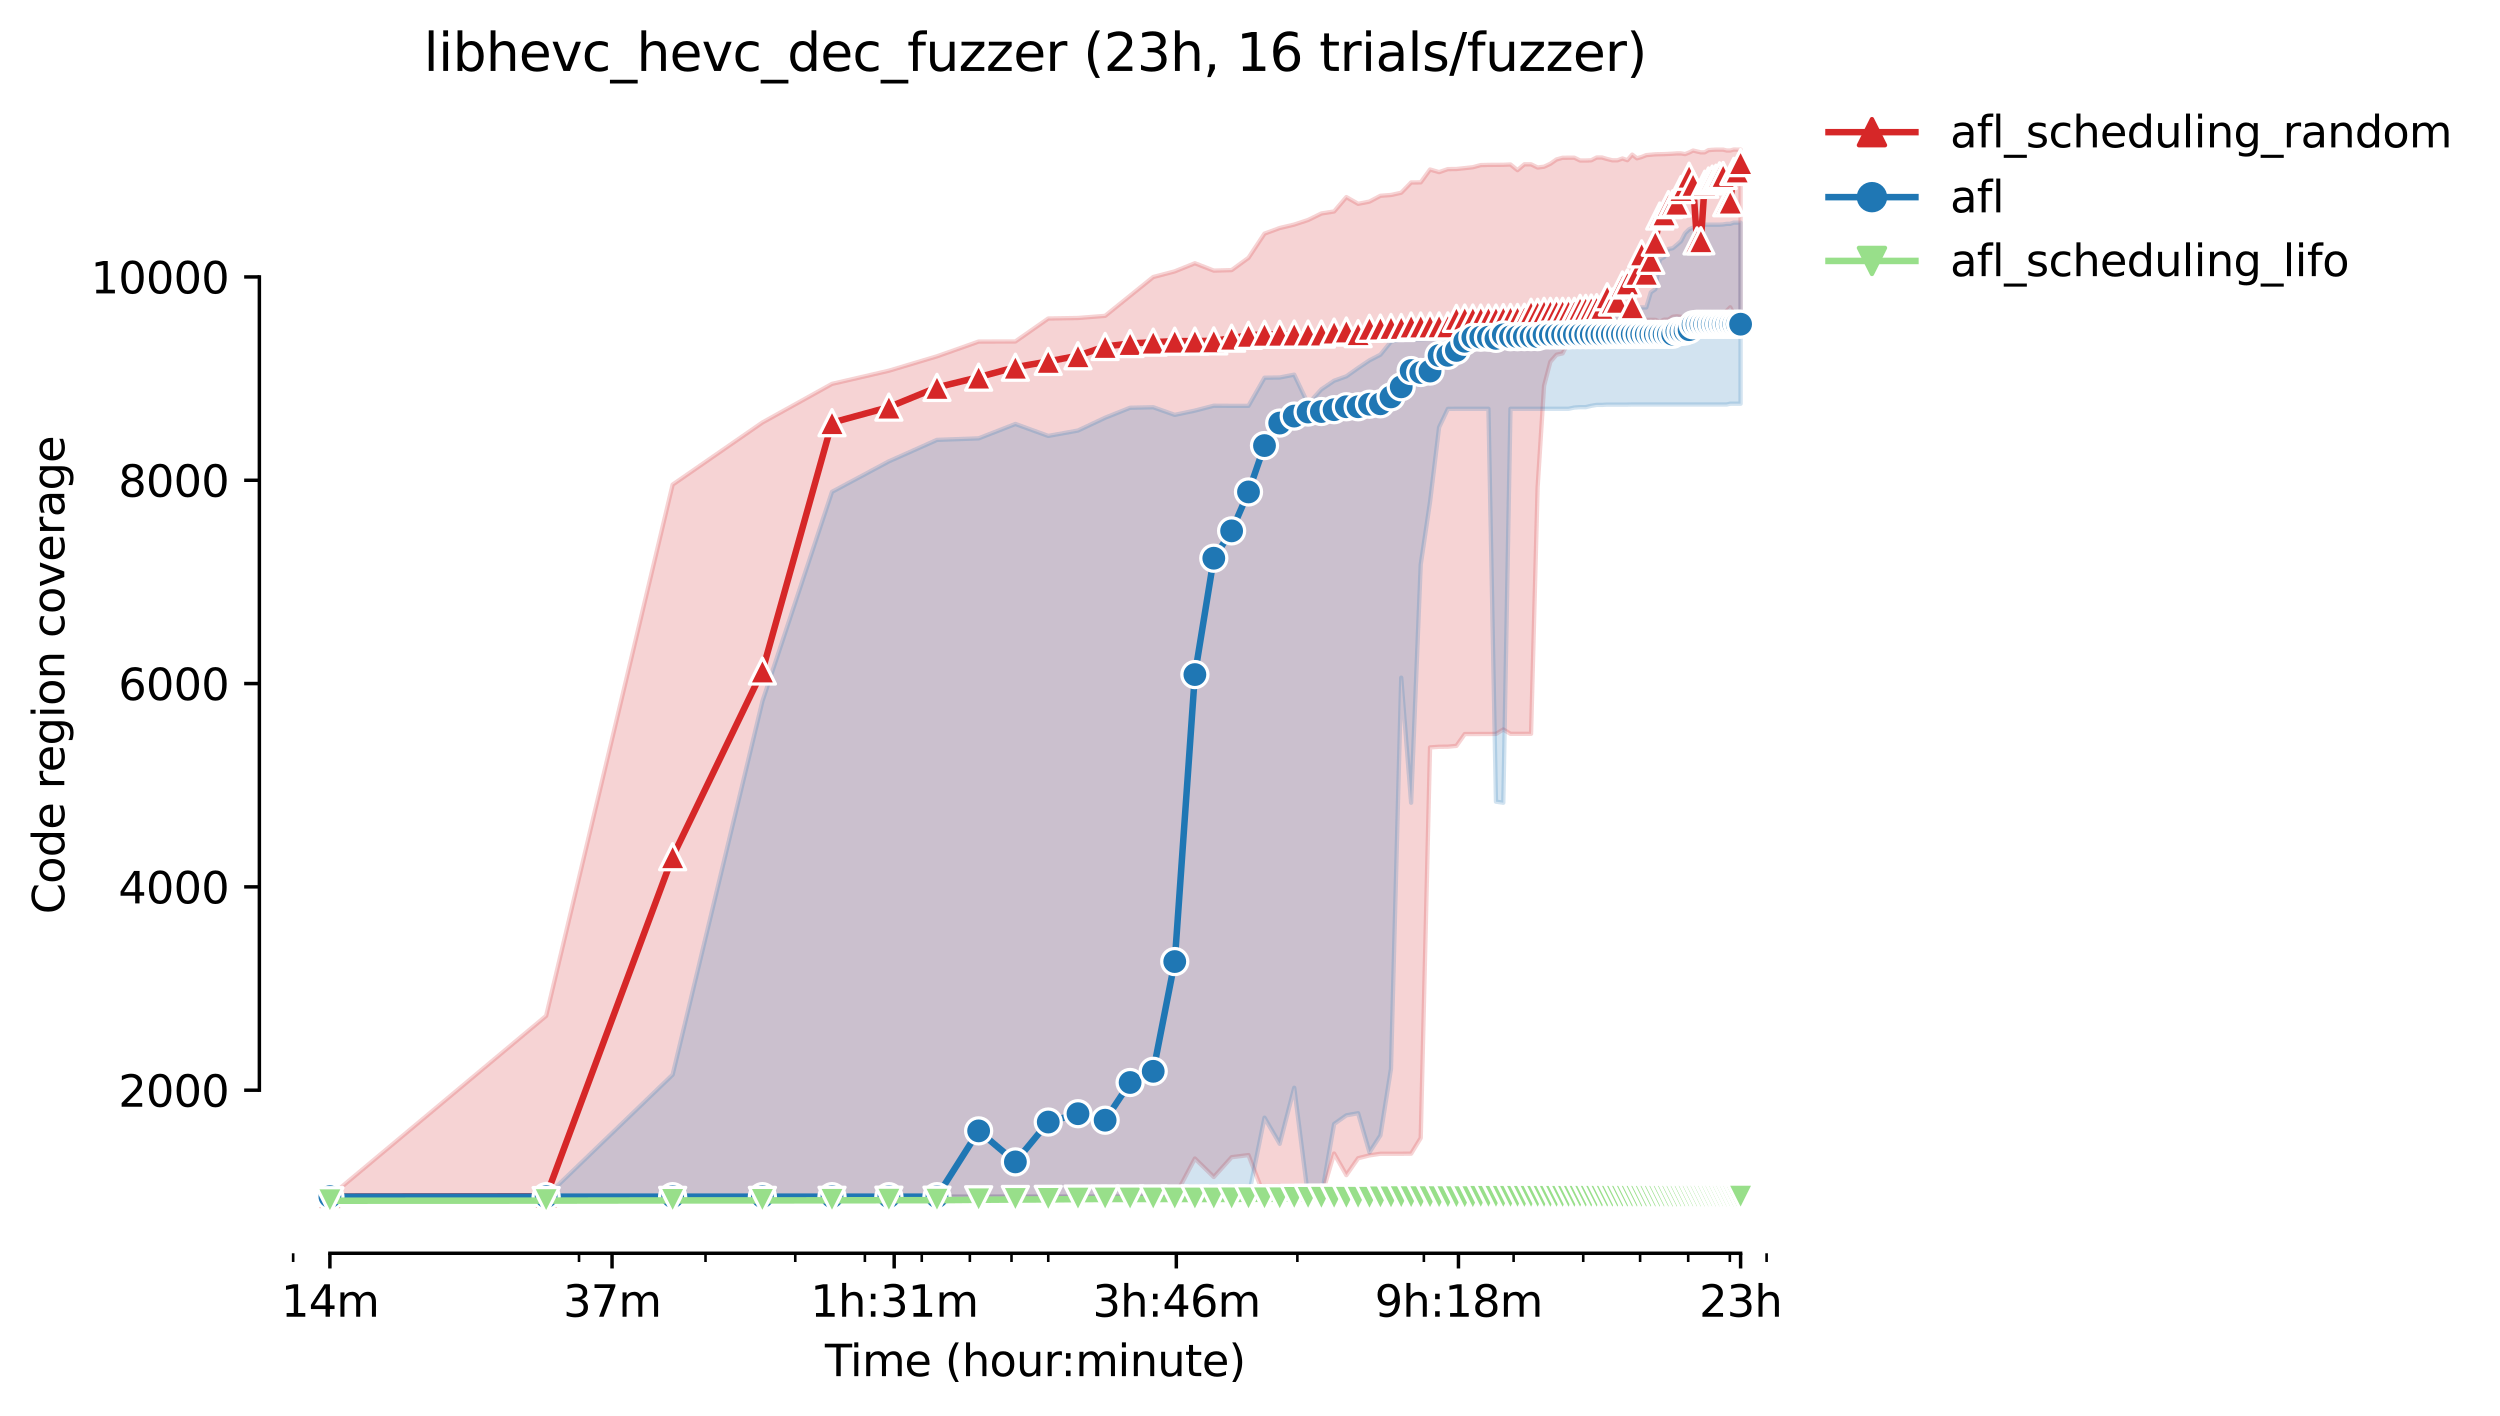<?xml version="1.0" encoding="utf-8" standalone="no"?>
<!DOCTYPE svg PUBLIC "-//W3C//DTD SVG 1.1//EN"
  "http://www.w3.org/Graphics/SVG/1.1/DTD/svg11.dtd">
<svg height="325.986pt" version="1.1" viewBox="0 0 575.348 325.986" width="575.348pt" xmlns="http://www.w3.org/2000/svg" xmlns:xlink="http://www.w3.org/1999/xlink">
 <defs>
  <style type="text/css">*{stroke-linecap:butt;stroke-linejoin:round;}</style>
 </defs>
 <g id="figure_1">
  <g id="patch_1">
   <path d="M 0 325.986 
L 575.348 325.986 
L 575.348 0 
L 0 0 
z
" style="fill:#ffffff;"/>
  </g>
  <g id="axes_1">
   <g id="patch_2">
    <path d="M 59.691 288.43 
L 416.811 288.43 
L 416.811 22.318 
L 59.691 22.318 
z
" style="fill:#ffffff;"/>
   </g>
   <g id="PolyCollection_1">
    <defs>
     <path d="M 75.923 -50.588 
L 75.923 -50.565 
L 125.69 -50.576 
L 154.801 -50.588 
L 175.456 -50.588 
L 191.477 -50.588 
L 204.568 -50.588 
L 215.635 -50.588 
L 225.223 -50.588 
L 233.679 -50.588 
L 241.244 -50.588 
L 248.087 -50.588 
L 254.334 -50.588 
L 260.081 -50.588 
L 265.402 -50.588 
L 270.355 -50.588 
L 274.989 -59.362 
L 279.342 -55.115 
L 283.446 -59.666 
L 287.328 -60.157 
L 291.01 -50.588 
L 294.513 -50.588 
L 297.853 -50.588 
L 301.045 -50.588 
L 304.101 -50.588 
L 307.032 -60.508 
L 309.848 -55.548 
L 312.557 -59.432 
L 315.168 -60.087 
L 317.688 -60.461 
L 320.122 -60.461 
L 322.476 -60.461 
L 324.756 -60.485 
L 326.965 -64.088 
L 329.108 -153.977 
L 331.19 -154.126 
L 333.212 -154.141 
L 335.179 -154.331 
L 337.094 -157.054 
L 338.959 -157.054 
L 340.777 -157.066 
L 342.55 -157.066 
L 344.28 -157.089 
L 345.969 -158.107 
L 347.62 -157.101 
L 349.233 -157.101 
L 350.811 -157.101 
L 352.356 -157.112 
L 353.867 -213.849 
L 355.348 -237.21 
L 356.798 -242.732 
L 358.22 -244.358 
L 359.614 -244.662 
L 360.982 -247.339 
L 362.324 -249.646 
L 363.641 -249.763 
L 364.935 -249.763 
L 366.206 -248.932 
L 367.454 -250.18 
L 368.682 -250.017 
L 369.888 -250.043 
L 371.075 -250.184 
L 372.243 -250.207 
L 373.391 -249.002 
L 374.522 -250.254 
L 375.635 -249.926 
L 376.731 -251.283 
L 377.811 -252.304 
L 378.875 -252.36 
L 379.923 -252.36 
L 380.956 -252.36 
L 381.974 -251.974 
L 382.979 -252.406 
L 383.969 -252.406 
L 384.946 -253.073 
L 385.91 -253.198 
L 386.861 -253.062 
L 387.799 -253.062 
L 388.726 -253.062 
L 389.64 -252.406 
L 390.543 -253.436 
L 391.435 -253.53 
L 392.316 -252.406 
L 393.186 -253.623 
L 394.046 -253.623 
L 394.896 -253.623 
L 395.736 -253.623 
L 396.566 -253.623 
L 397.386 -254.442 
L 398.198 -255.261 
L 399 -253.623 
L 399.793 -253.623 
L 400.578 -253.623 
L 400.578 -291.549 
L 400.578 -291.549 
L 399.793 -291.549 
L 399 -291.572 
L 398.198 -291.35 
L 397.386 -291.35 
L 396.566 -291.549 
L 395.736 -291.549 
L 394.896 -291.549 
L 394.046 -291.502 
L 393.186 -291.432 
L 392.316 -290.93 
L 391.435 -290.917 
L 390.543 -291.128 
L 389.64 -291.338 
L 388.726 -290.882 
L 387.799 -290.519 
L 386.861 -290.683 
L 385.91 -290.683 
L 384.946 -290.613 
L 383.969 -290.566 
L 382.979 -290.519 
L 381.974 -290.497 
L 380.956 -290.473 
L 379.923 -290.379 
L 378.875 -290.285 
L 377.811 -289.864 
L 376.731 -289.548 
L 375.635 -290.402 
L 374.522 -289.116 
L 373.391 -289.513 
L 372.243 -289.092 
L 371.075 -289.092 
L 369.888 -289.385 
L 368.682 -289.736 
L 367.454 -289.736 
L 366.206 -289.092 
L 364.935 -289.045 
L 363.641 -289.045 
L 362.324 -289.689 
L 360.982 -289.689 
L 359.614 -289.677 
L 358.22 -289.291 
L 356.798 -288.297 
L 355.348 -287.618 
L 353.867 -287.431 
L 352.356 -288.168 
L 350.811 -288.168 
L 349.233 -286.823 
L 347.62 -288.133 
L 345.969 -288.063 
L 344.28 -288.051 
L 342.55 -288.039 
L 340.777 -287.993 
L 338.959 -287.501 
L 337.094 -287.291 
L 335.179 -287.092 
L 333.212 -287.068 
L 331.19 -286.371 
L 329.108 -286.975 
L 326.965 -284.015 
L 324.756 -283.992 
L 322.476 -281.629 
L 320.122 -281.114 
L 317.688 -280.927 
L 315.168 -279.593 
L 312.557 -279.079 
L 309.848 -280.623 
L 307.032 -277.324 
L 304.101 -276.856 
L 301.045 -275.358 
L 297.853 -274.306 
L 294.513 -273.51 
L 291.01 -272.223 
L 287.328 -266.655 
L 283.446 -263.824 
L 279.342 -263.707 
L 274.989 -265.403 
L 270.355 -263.532 
L 265.402 -262.233 
L 260.081 -257.94 
L 254.334 -253.296 
L 248.087 -252.804 
L 241.244 -252.687 
L 233.679 -247.4 
L 225.223 -247.376 
L 215.635 -243.984 
L 204.568 -240.673 
L 191.477 -237.643 
L 175.456 -228.753 
L 154.801 -214.457 
L 125.69 -92.199 
L 75.923 -50.588 
z
" id="m09a362441f" style="stroke:#d62728;stroke-opacity:0.2;"/>
    </defs>
    <g clip-path="url(#pcf48f8e599)">
     <use style="fill:#d62728;fill-opacity:0.2;stroke:#d62728;stroke-opacity:0.2;" x="0" xlink:href="#m09a362441f" y="325.986"/>
    </g>
   </g>
   <g id="PolyCollection_2">
    <defs>
     <path d="M 75.923 -50.588 
L 75.923 -50.565 
L 125.69 -50.588 
L 154.801 -50.588 
L 175.456 -50.588 
L 191.477 -50.588 
L 204.568 -50.588 
L 215.635 -50.588 
L 225.223 -50.588 
L 233.679 -50.588 
L 241.244 -50.588 
L 248.087 -50.588 
L 254.334 -50.588 
L 260.081 -50.588 
L 265.402 -50.588 
L 270.355 -50.588 
L 274.989 -50.588 
L 279.342 -50.588 
L 283.446 -50.588 
L 287.328 -50.588 
L 291.01 -68.767 
L 294.513 -62.754 
L 297.853 -75.646 
L 301.045 -50.588 
L 304.101 -50.588 
L 307.032 -67.317 
L 309.848 -69.305 
L 312.557 -69.788 
L 315.168 -60.789 
L 317.688 -64.696 
L 320.122 -80.021 
L 322.476 -170.027 
L 324.756 -141.25 
L 326.965 -196.068 
L 329.108 -210.48 
L 331.19 -227.63 
L 333.212 -231.888 
L 335.179 -231.911 
L 337.094 -231.911 
L 338.959 -231.911 
L 340.777 -231.911 
L 342.55 -231.911 
L 344.28 -141.489 
L 345.969 -141.25 
L 347.62 -231.911 
L 349.233 -231.911 
L 350.811 -231.911 
L 352.356 -231.911 
L 353.867 -231.911 
L 355.348 -231.911 
L 356.798 -231.911 
L 358.22 -231.911 
L 359.614 -231.911 
L 360.982 -231.911 
L 362.324 -232.192 
L 363.641 -232.285 
L 364.935 -232.285 
L 366.206 -232.59 
L 367.454 -232.8 
L 368.682 -232.8 
L 369.888 -232.87 
L 371.075 -232.87 
L 372.243 -232.87 
L 373.391 -232.87 
L 374.522 -232.87 
L 375.635 -232.894 
L 376.731 -232.894 
L 377.811 -232.894 
L 378.875 -232.894 
L 379.923 -232.894 
L 380.956 -232.894 
L 381.974 -232.894 
L 382.979 -232.894 
L 383.969 -232.894 
L 384.946 -232.894 
L 385.91 -232.894 
L 386.861 -232.894 
L 387.799 -232.894 
L 388.726 -232.894 
L 389.64 -232.894 
L 390.543 -232.894 
L 391.435 -232.894 
L 392.316 -232.894 
L 393.186 -232.894 
L 394.046 -232.894 
L 394.896 -232.894 
L 395.736 -232.894 
L 396.566 -232.894 
L 397.386 -232.894 
L 398.198 -233.081 
L 399 -233.081 
L 399.793 -233.081 
L 400.578 -233.081 
L 400.578 -274.75 
L 400.578 -274.75 
L 399.793 -274.75 
L 399 -274.75 
L 398.198 -274.469 
L 397.386 -274.469 
L 396.566 -274.329 
L 395.736 -274.282 
L 394.896 -274.282 
L 394.046 -274.282 
L 393.186 -274.282 
L 392.316 -274.282 
L 391.435 -273.908 
L 390.543 -273.604 
L 389.64 -273.604 
L 388.726 -273.206 
L 387.799 -272.317 
L 386.861 -270.492 
L 385.91 -269.65 
L 384.946 -268.854 
L 383.969 -268.69 
L 382.979 -266.819 
L 381.974 -266.304 
L 380.956 -259.425 
L 379.923 -258.7 
L 378.875 -255.237 
L 377.811 -255.237 
L 376.731 -255.237 
L 375.635 -255.214 
L 374.522 -255.214 
L 373.391 -255.214 
L 372.243 -255.214 
L 371.075 -255.214 
L 369.888 -255.214 
L 368.682 -255.214 
L 367.454 -255.214 
L 366.206 -255.214 
L 364.935 -255.214 
L 363.641 -255.214 
L 362.324 -255.214 
L 360.982 -253.997 
L 359.614 -253.763 
L 358.22 -253.74 
L 356.798 -253.717 
L 355.348 -253.693 
L 353.867 -253.693 
L 352.356 -253.693 
L 350.811 -253.693 
L 349.233 -253.576 
L 347.62 -253.53 
L 345.969 -253.249 
L 344.28 -252.886 
L 342.55 -251.12 
L 340.777 -251.12 
L 338.959 -251.073 
L 337.094 -251.073 
L 335.179 -248.195 
L 333.212 -248.102 
L 331.19 -248.102 
L 329.108 -248.031 
L 326.965 -247.914 
L 324.756 -247.914 
L 322.476 -247.891 
L 320.122 -247.376 
L 317.688 -244.358 
L 315.168 -243.06 
L 312.557 -241.305 
L 309.848 -239.375 
L 307.032 -238.369 
L 304.101 -236.38 
L 301.045 -233.034 
L 297.853 -239.761 
L 294.513 -239.106 
L 291.01 -239.059 
L 287.328 -232.59 
L 283.446 -232.59 
L 279.342 -232.613 
L 274.989 -231.49 
L 270.355 -230.507 
L 265.402 -232.262 
L 260.081 -232.145 
L 254.334 -229.852 
L 248.087 -226.904 
L 241.244 -225.664 
L 233.679 -228.413 
L 225.223 -225.103 
L 215.635 -224.752 
L 204.568 -219.815 
L 191.477 -212.796 
L 175.456 -164.576 
L 154.801 -78.664 
L 125.69 -50.612 
L 75.923 -50.588 
z
" id="mb5adbdb993" style="stroke:#1f77b4;stroke-opacity:0.2;"/>
    </defs>
    <g clip-path="url(#pcf48f8e599)">
     <use style="fill:#1f77b4;fill-opacity:0.2;stroke:#1f77b4;stroke-opacity:0.2;" x="0" xlink:href="#mb5adbdb993" y="325.986"/>
    </g>
   </g>
   <g id="PolyCollection_3">
    <defs>
     <path d="M 75.923 -49.676 
L 75.923 -49.652 
L 125.69 -49.676 
L 154.801 -49.699 
L 175.456 -49.699 
L 191.477 -49.699 
L 204.568 -49.722 
L 215.635 -49.722 
L 225.223 -49.722 
L 233.679 -49.746 
L 241.244 -49.793 
L 248.087 -49.863 
L 254.334 -49.863 
L 260.081 -49.91 
L 265.402 -49.956 
L 270.355 -49.992 
L 274.989 -50.027 
L 279.342 -50.027 
L 283.446 -50.027 
L 287.328 -50.05 
L 291.01 -50.05 
L 294.513 -50.073 
L 297.853 -50.073 
L 301.045 -50.073 
L 304.101 -50.073 
L 307.032 -50.073 
L 309.848 -50.073 
L 312.557 -50.073 
L 315.168 -50.097 
L 317.688 -50.097 
L 320.122 -50.12 
L 322.476 -50.12 
L 324.756 -50.097 
L 326.965 -50.12 
L 329.108 -50.167 
L 331.19 -50.167 
L 333.212 -50.167 
L 335.179 -50.167 
L 337.094 -50.167 
L 338.959 -50.167 
L 340.777 -50.237 
L 342.55 -50.237 
L 344.28 -50.237 
L 345.969 -50.237 
L 347.62 -50.237 
L 349.233 -50.237 
L 350.811 -50.237 
L 352.356 -50.237 
L 353.867 -50.237 
L 355.348 -50.237 
L 356.798 -50.237 
L 358.22 -50.354 
L 359.614 -50.354 
L 360.982 -50.424 
L 362.324 -50.424 
L 363.641 -50.424 
L 364.935 -50.424 
L 366.206 -50.424 
L 367.454 -50.424 
L 368.682 -50.424 
L 369.888 -50.424 
L 371.075 -50.424 
L 372.243 -50.424 
L 373.391 -50.424 
L 374.522 -50.424 
L 375.635 -50.424 
L 376.731 -50.424 
L 377.811 -50.424 
L 378.875 -50.424 
L 379.923 -50.448 
L 380.956 -50.448 
L 381.974 -50.448 
L 382.979 -50.448 
L 383.969 -50.448 
L 384.946 -50.448 
L 385.91 -50.448 
L 386.861 -50.448 
L 387.799 -50.448 
L 388.726 -50.448 
L 389.64 -50.448 
L 390.543 -50.448 
L 391.435 -50.448 
L 392.316 -50.448 
L 393.186 -50.448 
L 394.046 -50.448 
L 394.896 -50.448 
L 395.736 -50.448 
L 396.566 -50.448 
L 397.386 -50.448 
L 398.198 -50.448 
L 399 -50.448 
L 399.793 -50.448 
L 400.578 -50.448 
L 400.578 -50.495 
L 400.578 -50.495 
L 399.793 -50.495 
L 399 -50.495 
L 398.198 -50.495 
L 397.386 -50.495 
L 396.566 -50.495 
L 395.736 -50.495 
L 394.896 -50.495 
L 394.046 -50.495 
L 393.186 -50.495 
L 392.316 -50.495 
L 391.435 -50.495 
L 390.543 -50.495 
L 389.64 -50.471 
L 388.726 -50.471 
L 387.799 -50.471 
L 386.861 -50.471 
L 385.91 -50.471 
L 384.946 -50.471 
L 383.969 -50.471 
L 382.979 -50.471 
L 381.974 -50.471 
L 380.956 -50.471 
L 379.923 -50.471 
L 378.875 -50.471 
L 377.811 -50.471 
L 376.731 -50.448 
L 375.635 -50.448 
L 374.522 -50.448 
L 373.391 -50.448 
L 372.243 -50.448 
L 371.075 -50.448 
L 369.888 -50.448 
L 368.682 -50.448 
L 367.454 -50.448 
L 366.206 -50.448 
L 364.935 -50.448 
L 363.641 -50.448 
L 362.324 -50.448 
L 360.982 -50.448 
L 359.614 -50.448 
L 358.22 -50.448 
L 356.798 -50.448 
L 355.348 -50.448 
L 353.867 -50.448 
L 352.356 -50.448 
L 350.811 -50.448 
L 349.233 -50.448 
L 347.62 -50.448 
L 345.969 -50.448 
L 344.28 -50.448 
L 342.55 -50.448 
L 340.777 -50.448 
L 338.959 -50.448 
L 337.094 -50.448 
L 335.179 -50.424 
L 333.212 -50.424 
L 331.19 -50.424 
L 329.108 -50.424 
L 326.965 -50.424 
L 324.756 -50.424 
L 322.476 -50.424 
L 320.122 -50.424 
L 317.688 -50.401 
L 315.168 -50.401 
L 312.557 -50.401 
L 309.848 -50.401 
L 307.032 -50.401 
L 304.101 -50.401 
L 301.045 -50.401 
L 297.853 -50.401 
L 294.513 -50.354 
L 291.01 -50.261 
L 287.328 -50.261 
L 283.446 -50.19 
L 279.342 -50.167 
L 274.989 -50.214 
L 270.355 -50.167 
L 265.402 -50.097 
L 260.081 -50.073 
L 254.334 -50.073 
L 248.087 -50.073 
L 241.244 -50.027 
L 233.679 -50.027 
L 225.223 -50.003 
L 215.635 -49.956 
L 204.568 -49.956 
L 191.477 -49.793 
L 175.456 -49.793 
L 154.801 -49.769 
L 125.69 -49.699 
L 75.923 -49.676 
z
" id="m717c4d8ac0" style="stroke:#98df8a;stroke-opacity:0.2;"/>
    </defs>
    <g clip-path="url(#pcf48f8e599)">
     <use style="fill:#98df8a;fill-opacity:0.2;stroke:#98df8a;stroke-opacity:0.2;" x="0" xlink:href="#m717c4d8ac0" y="325.986"/>
    </g>
   </g>
   <g id="matplotlib.axis_1">
    <g id="xtick_1">
     <g id="line2d_1">
      <defs>
       <path d="M 0 0 
L 0 3.5 
" id="mc724d2274c" style="stroke:#000000;stroke-width:0.8;"/>
      </defs>
      <g>
       <use style="stroke:#000000;stroke-width:0.8;" x="75.923" xlink:href="#mc724d2274c" y="288.43"/>
      </g>
     </g>
     <g id="text_1">
      <!-- 14m -->
      <g transform="translate(64.691 303.029)scale(0.1 -0.1)">
       <defs>
        <path d="M 794 531 
L 1825 531 
L 1825 4091 
L 703 3866 
L 703 4441 
L 1819 4666 
L 2450 4666 
L 2450 531 
L 3481 531 
L 3481 0 
L 794 0 
L 794 531 
z
" id="DejaVuSans-31" transform="scale(0.016)"/>
        <path d="M 2419 4116 
L 825 1625 
L 2419 1625 
L 2419 4116 
z
M 2253 4666 
L 3047 4666 
L 3047 1625 
L 3713 1625 
L 3713 1100 
L 3047 1100 
L 3047 0 
L 2419 0 
L 2419 1100 
L 313 1100 
L 313 1709 
L 2253 4666 
z
" id="DejaVuSans-34" transform="scale(0.016)"/>
        <path d="M 3328 2828 
Q 3544 3216 3844 3400 
Q 4144 3584 4550 3584 
Q 5097 3584 5394 3201 
Q 5691 2819 5691 2113 
L 5691 0 
L 5113 0 
L 5113 2094 
Q 5113 2597 4934 2840 
Q 4756 3084 4391 3084 
Q 3944 3084 3684 2787 
Q 3425 2491 3425 1978 
L 3425 0 
L 2847 0 
L 2847 2094 
Q 2847 2600 2669 2842 
Q 2491 3084 2119 3084 
Q 1678 3084 1418 2786 
Q 1159 2488 1159 1978 
L 1159 0 
L 581 0 
L 581 3500 
L 1159 3500 
L 1159 2956 
Q 1356 3278 1631 3431 
Q 1906 3584 2284 3584 
Q 2666 3584 2933 3390 
Q 3200 3197 3328 2828 
z
" id="DejaVuSans-6d" transform="scale(0.016)"/>
       </defs>
       <use xlink:href="#DejaVuSans-31"/>
       <use x="63.623" xlink:href="#DejaVuSans-34"/>
       <use x="127.246" xlink:href="#DejaVuSans-6d"/>
      </g>
     </g>
    </g>
    <g id="xtick_2">
     <g id="line2d_2">
      <g>
       <use style="stroke:#000000;stroke-width:0.8;" x="140.854" xlink:href="#mc724d2274c" y="288.43"/>
      </g>
     </g>
     <g id="text_2">
      <!-- 37m -->
      <g transform="translate(129.622 303.029)scale(0.1 -0.1)">
       <defs>
        <path d="M 2597 2516 
Q 3050 2419 3304 2112 
Q 3559 1806 3559 1356 
Q 3559 666 3084 287 
Q 2609 -91 1734 -91 
Q 1441 -91 1130 -33 
Q 819 25 488 141 
L 488 750 
Q 750 597 1062 519 
Q 1375 441 1716 441 
Q 2309 441 2620 675 
Q 2931 909 2931 1356 
Q 2931 1769 2642 2001 
Q 2353 2234 1838 2234 
L 1294 2234 
L 1294 2753 
L 1863 2753 
Q 2328 2753 2575 2939 
Q 2822 3125 2822 3475 
Q 2822 3834 2567 4026 
Q 2313 4219 1838 4219 
Q 1578 4219 1281 4162 
Q 984 4106 628 3988 
L 628 4550 
Q 988 4650 1302 4700 
Q 1616 4750 1894 4750 
Q 2613 4750 3031 4423 
Q 3450 4097 3450 3541 
Q 3450 3153 3228 2886 
Q 3006 2619 2597 2516 
z
" id="DejaVuSans-33" transform="scale(0.016)"/>
        <path d="M 525 4666 
L 3525 4666 
L 3525 4397 
L 1831 0 
L 1172 0 
L 2766 4134 
L 525 4134 
L 525 4666 
z
" id="DejaVuSans-37" transform="scale(0.016)"/>
       </defs>
       <use xlink:href="#DejaVuSans-33"/>
       <use x="63.623" xlink:href="#DejaVuSans-37"/>
       <use x="127.246" xlink:href="#DejaVuSans-6d"/>
      </g>
     </g>
    </g>
    <g id="xtick_3">
     <g id="line2d_3">
      <g>
       <use style="stroke:#000000;stroke-width:0.8;" x="205.786" xlink:href="#mc724d2274c" y="288.43"/>
      </g>
     </g>
     <g id="text_3">
      <!-- 1h:31m -->
      <g transform="translate(186.518 303.029)scale(0.1 -0.1)">
       <defs>
        <path d="M 3513 2113 
L 3513 0 
L 2938 0 
L 2938 2094 
Q 2938 2591 2744 2837 
Q 2550 3084 2163 3084 
Q 1697 3084 1428 2787 
Q 1159 2491 1159 1978 
L 1159 0 
L 581 0 
L 581 4863 
L 1159 4863 
L 1159 2956 
Q 1366 3272 1645 3428 
Q 1925 3584 2291 3584 
Q 2894 3584 3203 3211 
Q 3513 2838 3513 2113 
z
" id="DejaVuSans-68" transform="scale(0.016)"/>
        <path d="M 750 794 
L 1409 794 
L 1409 0 
L 750 0 
L 750 794 
z
M 750 3309 
L 1409 3309 
L 1409 2516 
L 750 2516 
L 750 3309 
z
" id="DejaVuSans-3a" transform="scale(0.016)"/>
       </defs>
       <use xlink:href="#DejaVuSans-31"/>
       <use x="63.623" xlink:href="#DejaVuSans-68"/>
       <use x="127.002" xlink:href="#DejaVuSans-3a"/>
       <use x="160.693" xlink:href="#DejaVuSans-33"/>
       <use x="224.316" xlink:href="#DejaVuSans-31"/>
       <use x="287.939" xlink:href="#DejaVuSans-6d"/>
      </g>
     </g>
    </g>
    <g id="xtick_4">
     <g id="line2d_4">
      <g>
       <use style="stroke:#000000;stroke-width:0.8;" x="270.717" xlink:href="#mc724d2274c" y="288.43"/>
      </g>
     </g>
     <g id="text_4">
      <!-- 3h:46m -->
      <g transform="translate(251.449 303.029)scale(0.1 -0.1)">
       <defs>
        <path d="M 2113 2584 
Q 1688 2584 1439 2293 
Q 1191 2003 1191 1497 
Q 1191 994 1439 701 
Q 1688 409 2113 409 
Q 2538 409 2786 701 
Q 3034 994 3034 1497 
Q 3034 2003 2786 2293 
Q 2538 2584 2113 2584 
z
M 3366 4563 
L 3366 3988 
Q 3128 4100 2886 4159 
Q 2644 4219 2406 4219 
Q 1781 4219 1451 3797 
Q 1122 3375 1075 2522 
Q 1259 2794 1537 2939 
Q 1816 3084 2150 3084 
Q 2853 3084 3261 2657 
Q 3669 2231 3669 1497 
Q 3669 778 3244 343 
Q 2819 -91 2113 -91 
Q 1303 -91 875 529 
Q 447 1150 447 2328 
Q 447 3434 972 4092 
Q 1497 4750 2381 4750 
Q 2619 4750 2861 4703 
Q 3103 4656 3366 4563 
z
" id="DejaVuSans-36" transform="scale(0.016)"/>
       </defs>
       <use xlink:href="#DejaVuSans-33"/>
       <use x="63.623" xlink:href="#DejaVuSans-68"/>
       <use x="127.002" xlink:href="#DejaVuSans-3a"/>
       <use x="160.693" xlink:href="#DejaVuSans-34"/>
       <use x="224.316" xlink:href="#DejaVuSans-36"/>
       <use x="287.939" xlink:href="#DejaVuSans-6d"/>
      </g>
     </g>
    </g>
    <g id="xtick_5">
     <g id="line2d_5">
      <g>
       <use style="stroke:#000000;stroke-width:0.8;" x="335.648" xlink:href="#mc724d2274c" y="288.43"/>
      </g>
     </g>
     <g id="text_5">
      <!-- 9h:18m -->
      <g transform="translate(316.38 303.029)scale(0.1 -0.1)">
       <defs>
        <path d="M 703 97 
L 703 672 
Q 941 559 1184 500 
Q 1428 441 1663 441 
Q 2288 441 2617 861 
Q 2947 1281 2994 2138 
Q 2813 1869 2534 1725 
Q 2256 1581 1919 1581 
Q 1219 1581 811 2004 
Q 403 2428 403 3163 
Q 403 3881 828 4315 
Q 1253 4750 1959 4750 
Q 2769 4750 3195 4129 
Q 3622 3509 3622 2328 
Q 3622 1225 3098 567 
Q 2575 -91 1691 -91 
Q 1453 -91 1209 -44 
Q 966 3 703 97 
z
M 1959 2075 
Q 2384 2075 2632 2365 
Q 2881 2656 2881 3163 
Q 2881 3666 2632 3958 
Q 2384 4250 1959 4250 
Q 1534 4250 1286 3958 
Q 1038 3666 1038 3163 
Q 1038 2656 1286 2365 
Q 1534 2075 1959 2075 
z
" id="DejaVuSans-39" transform="scale(0.016)"/>
        <path d="M 2034 2216 
Q 1584 2216 1326 1975 
Q 1069 1734 1069 1313 
Q 1069 891 1326 650 
Q 1584 409 2034 409 
Q 2484 409 2743 651 
Q 3003 894 3003 1313 
Q 3003 1734 2745 1975 
Q 2488 2216 2034 2216 
z
M 1403 2484 
Q 997 2584 770 2862 
Q 544 3141 544 3541 
Q 544 4100 942 4425 
Q 1341 4750 2034 4750 
Q 2731 4750 3128 4425 
Q 3525 4100 3525 3541 
Q 3525 3141 3298 2862 
Q 3072 2584 2669 2484 
Q 3125 2378 3379 2068 
Q 3634 1759 3634 1313 
Q 3634 634 3220 271 
Q 2806 -91 2034 -91 
Q 1263 -91 848 271 
Q 434 634 434 1313 
Q 434 1759 690 2068 
Q 947 2378 1403 2484 
z
M 1172 3481 
Q 1172 3119 1398 2916 
Q 1625 2713 2034 2713 
Q 2441 2713 2670 2916 
Q 2900 3119 2900 3481 
Q 2900 3844 2670 4047 
Q 2441 4250 2034 4250 
Q 1625 4250 1398 4047 
Q 1172 3844 1172 3481 
z
" id="DejaVuSans-38" transform="scale(0.016)"/>
       </defs>
       <use xlink:href="#DejaVuSans-39"/>
       <use x="63.623" xlink:href="#DejaVuSans-68"/>
       <use x="127.002" xlink:href="#DejaVuSans-3a"/>
       <use x="160.693" xlink:href="#DejaVuSans-31"/>
       <use x="224.316" xlink:href="#DejaVuSans-38"/>
       <use x="287.939" xlink:href="#DejaVuSans-6d"/>
      </g>
     </g>
    </g>
    <g id="xtick_6">
     <g id="line2d_6">
      <g>
       <use style="stroke:#000000;stroke-width:0.8;" x="400.579" xlink:href="#mc724d2274c" y="288.43"/>
      </g>
     </g>
     <g id="text_6">
      <!-- 23h -->
      <g transform="translate(391.048 303.029)scale(0.1 -0.1)">
       <defs>
        <path d="M 1228 531 
L 3431 531 
L 3431 0 
L 469 0 
L 469 531 
Q 828 903 1448 1529 
Q 2069 2156 2228 2338 
Q 2531 2678 2651 2914 
Q 2772 3150 2772 3378 
Q 2772 3750 2511 3984 
Q 2250 4219 1831 4219 
Q 1534 4219 1204 4116 
Q 875 4013 500 3803 
L 500 4441 
Q 881 4594 1212 4672 
Q 1544 4750 1819 4750 
Q 2544 4750 2975 4387 
Q 3406 4025 3406 3419 
Q 3406 3131 3298 2873 
Q 3191 2616 2906 2266 
Q 2828 2175 2409 1742 
Q 1991 1309 1228 531 
z
" id="DejaVuSans-32" transform="scale(0.016)"/>
       </defs>
       <use xlink:href="#DejaVuSans-32"/>
       <use x="63.623" xlink:href="#DejaVuSans-33"/>
       <use x="127.246" xlink:href="#DejaVuSans-68"/>
      </g>
     </g>
    </g>
    <g id="xtick_7">
     <g id="line2d_7">
      <defs>
       <path d="M 0 0 
L 0 2 
" id="m4bef38a53f" style="stroke:#000000;stroke-width:0.6;"/>
      </defs>
      <g>
       <use style="stroke:#000000;stroke-width:0.6;" x="67.467" xlink:href="#m4bef38a53f" y="288.43"/>
      </g>
     </g>
    </g>
    <g id="xtick_8">
     <g id="line2d_8">
      <g>
       <use style="stroke:#000000;stroke-width:0.6;" x="133.254" xlink:href="#m4bef38a53f" y="288.43"/>
      </g>
     </g>
    </g>
    <g id="xtick_9">
     <g id="line2d_9">
      <g>
       <use style="stroke:#000000;stroke-width:0.6;" x="162.366" xlink:href="#m4bef38a53f" y="288.43"/>
      </g>
     </g>
    </g>
    <g id="xtick_10">
     <g id="line2d_10">
      <g>
       <use style="stroke:#000000;stroke-width:0.6;" x="183.021" xlink:href="#m4bef38a53f" y="288.43"/>
      </g>
     </g>
    </g>
    <g id="xtick_11">
     <g id="line2d_11">
      <g>
       <use style="stroke:#000000;stroke-width:0.6;" x="199.042" xlink:href="#m4bef38a53f" y="288.43"/>
      </g>
     </g>
    </g>
    <g id="xtick_12">
     <g id="line2d_12">
      <g>
       <use style="stroke:#000000;stroke-width:0.6;" x="212.132" xlink:href="#m4bef38a53f" y="288.43"/>
      </g>
     </g>
    </g>
    <g id="xtick_13">
     <g id="line2d_13">
      <g>
       <use style="stroke:#000000;stroke-width:0.6;" x="223.2" xlink:href="#m4bef38a53f" y="288.43"/>
      </g>
     </g>
    </g>
    <g id="xtick_14">
     <g id="line2d_14">
      <g>
       <use style="stroke:#000000;stroke-width:0.6;" x="232.787" xlink:href="#m4bef38a53f" y="288.43"/>
      </g>
     </g>
    </g>
    <g id="xtick_15">
     <g id="line2d_15">
      <g>
       <use style="stroke:#000000;stroke-width:0.6;" x="241.244" xlink:href="#m4bef38a53f" y="288.43"/>
      </g>
     </g>
    </g>
    <g id="xtick_16">
     <g id="line2d_16">
      <g>
       <use style="stroke:#000000;stroke-width:0.6;" x="298.575" xlink:href="#m4bef38a53f" y="288.43"/>
      </g>
     </g>
    </g>
    <g id="xtick_17">
     <g id="line2d_17">
      <g>
       <use style="stroke:#000000;stroke-width:0.6;" x="327.687" xlink:href="#m4bef38a53f" y="288.43"/>
      </g>
     </g>
    </g>
    <g id="xtick_18">
     <g id="line2d_18">
      <g>
       <use style="stroke:#000000;stroke-width:0.6;" x="348.341" xlink:href="#m4bef38a53f" y="288.43"/>
      </g>
     </g>
    </g>
    <g id="xtick_19">
     <g id="line2d_19">
      <g>
       <use style="stroke:#000000;stroke-width:0.6;" x="364.363" xlink:href="#m4bef38a53f" y="288.43"/>
      </g>
     </g>
    </g>
    <g id="xtick_20">
     <g id="line2d_20">
      <g>
       <use style="stroke:#000000;stroke-width:0.6;" x="377.453" xlink:href="#m4bef38a53f" y="288.43"/>
      </g>
     </g>
    </g>
    <g id="xtick_21">
     <g id="line2d_21">
      <g>
       <use style="stroke:#000000;stroke-width:0.6;" x="388.521" xlink:href="#m4bef38a53f" y="288.43"/>
      </g>
     </g>
    </g>
    <g id="xtick_22">
     <g id="line2d_22">
      <g>
       <use style="stroke:#000000;stroke-width:0.6;" x="398.108" xlink:href="#m4bef38a53f" y="288.43"/>
      </g>
     </g>
    </g>
    <g id="xtick_23">
     <g id="line2d_23">
      <g>
       <use style="stroke:#000000;stroke-width:0.6;" x="406.565" xlink:href="#m4bef38a53f" y="288.43"/>
      </g>
     </g>
    </g>
    <g id="text_7">
     <!-- Time (hour:minute) -->
     <g transform="translate(189.844 316.707)scale(0.1 -0.1)">
      <defs>
       <path d="M -19 4666 
L 3928 4666 
L 3928 4134 
L 2272 4134 
L 2272 0 
L 1638 0 
L 1638 4134 
L -19 4134 
L -19 4666 
z
" id="DejaVuSans-54" transform="scale(0.016)"/>
       <path d="M 603 3500 
L 1178 3500 
L 1178 0 
L 603 0 
L 603 3500 
z
M 603 4863 
L 1178 4863 
L 1178 4134 
L 603 4134 
L 603 4863 
z
" id="DejaVuSans-69" transform="scale(0.016)"/>
       <path d="M 3597 1894 
L 3597 1613 
L 953 1613 
Q 991 1019 1311 708 
Q 1631 397 2203 397 
Q 2534 397 2845 478 
Q 3156 559 3463 722 
L 3463 178 
Q 3153 47 2828 -22 
Q 2503 -91 2169 -91 
Q 1331 -91 842 396 
Q 353 884 353 1716 
Q 353 2575 817 3079 
Q 1281 3584 2069 3584 
Q 2775 3584 3186 3129 
Q 3597 2675 3597 1894 
z
M 3022 2063 
Q 3016 2534 2758 2815 
Q 2500 3097 2075 3097 
Q 1594 3097 1305 2825 
Q 1016 2553 972 2059 
L 3022 2063 
z
" id="DejaVuSans-65" transform="scale(0.016)"/>
       <path id="DejaVuSans-20" transform="scale(0.016)"/>
       <path d="M 1984 4856 
Q 1566 4138 1362 3434 
Q 1159 2731 1159 2009 
Q 1159 1288 1364 580 
Q 1569 -128 1984 -844 
L 1484 -844 
Q 1016 -109 783 600 
Q 550 1309 550 2009 
Q 550 2706 781 3412 
Q 1013 4119 1484 4856 
L 1984 4856 
z
" id="DejaVuSans-28" transform="scale(0.016)"/>
       <path d="M 1959 3097 
Q 1497 3097 1228 2736 
Q 959 2375 959 1747 
Q 959 1119 1226 758 
Q 1494 397 1959 397 
Q 2419 397 2687 759 
Q 2956 1122 2956 1747 
Q 2956 2369 2687 2733 
Q 2419 3097 1959 3097 
z
M 1959 3584 
Q 2709 3584 3137 3096 
Q 3566 2609 3566 1747 
Q 3566 888 3137 398 
Q 2709 -91 1959 -91 
Q 1206 -91 779 398 
Q 353 888 353 1747 
Q 353 2609 779 3096 
Q 1206 3584 1959 3584 
z
" id="DejaVuSans-6f" transform="scale(0.016)"/>
       <path d="M 544 1381 
L 544 3500 
L 1119 3500 
L 1119 1403 
Q 1119 906 1312 657 
Q 1506 409 1894 409 
Q 2359 409 2629 706 
Q 2900 1003 2900 1516 
L 2900 3500 
L 3475 3500 
L 3475 0 
L 2900 0 
L 2900 538 
Q 2691 219 2414 64 
Q 2138 -91 1772 -91 
Q 1169 -91 856 284 
Q 544 659 544 1381 
z
M 1991 3584 
L 1991 3584 
z
" id="DejaVuSans-75" transform="scale(0.016)"/>
       <path d="M 2631 2963 
Q 2534 3019 2420 3045 
Q 2306 3072 2169 3072 
Q 1681 3072 1420 2755 
Q 1159 2438 1159 1844 
L 1159 0 
L 581 0 
L 581 3500 
L 1159 3500 
L 1159 2956 
Q 1341 3275 1631 3429 
Q 1922 3584 2338 3584 
Q 2397 3584 2469 3576 
Q 2541 3569 2628 3553 
L 2631 2963 
z
" id="DejaVuSans-72" transform="scale(0.016)"/>
       <path d="M 3513 2113 
L 3513 0 
L 2938 0 
L 2938 2094 
Q 2938 2591 2744 2837 
Q 2550 3084 2163 3084 
Q 1697 3084 1428 2787 
Q 1159 2491 1159 1978 
L 1159 0 
L 581 0 
L 581 3500 
L 1159 3500 
L 1159 2956 
Q 1366 3272 1645 3428 
Q 1925 3584 2291 3584 
Q 2894 3584 3203 3211 
Q 3513 2838 3513 2113 
z
" id="DejaVuSans-6e" transform="scale(0.016)"/>
       <path d="M 1172 4494 
L 1172 3500 
L 2356 3500 
L 2356 3053 
L 1172 3053 
L 1172 1153 
Q 1172 725 1289 603 
Q 1406 481 1766 481 
L 2356 481 
L 2356 0 
L 1766 0 
Q 1100 0 847 248 
Q 594 497 594 1153 
L 594 3053 
L 172 3053 
L 172 3500 
L 594 3500 
L 594 4494 
L 1172 4494 
z
" id="DejaVuSans-74" transform="scale(0.016)"/>
       <path d="M 513 4856 
L 1013 4856 
Q 1481 4119 1714 3412 
Q 1947 2706 1947 2009 
Q 1947 1309 1714 600 
Q 1481 -109 1013 -844 
L 513 -844 
Q 928 -128 1133 580 
Q 1338 1288 1338 2009 
Q 1338 2731 1133 3434 
Q 928 4138 513 4856 
z
" id="DejaVuSans-29" transform="scale(0.016)"/>
      </defs>
      <use xlink:href="#DejaVuSans-54"/>
      <use x="57.959" xlink:href="#DejaVuSans-69"/>
      <use x="85.742" xlink:href="#DejaVuSans-6d"/>
      <use x="183.154" xlink:href="#DejaVuSans-65"/>
      <use x="244.678" xlink:href="#DejaVuSans-20"/>
      <use x="276.465" xlink:href="#DejaVuSans-28"/>
      <use x="315.479" xlink:href="#DejaVuSans-68"/>
      <use x="378.857" xlink:href="#DejaVuSans-6f"/>
      <use x="440.039" xlink:href="#DejaVuSans-75"/>
      <use x="503.418" xlink:href="#DejaVuSans-72"/>
      <use x="542.781" xlink:href="#DejaVuSans-3a"/>
      <use x="576.473" xlink:href="#DejaVuSans-6d"/>
      <use x="673.885" xlink:href="#DejaVuSans-69"/>
      <use x="701.668" xlink:href="#DejaVuSans-6e"/>
      <use x="765.047" xlink:href="#DejaVuSans-75"/>
      <use x="828.426" xlink:href="#DejaVuSans-74"/>
      <use x="867.635" xlink:href="#DejaVuSans-65"/>
      <use x="929.158" xlink:href="#DejaVuSans-29"/>
     </g>
    </g>
   </g>
   <g id="matplotlib.axis_2">
    <g id="ytick_1">
     <g id="line2d_24">
      <defs>
       <path d="M 0 0 
L -3.5 0 
" id="me7cc9dde89" style="stroke:#000000;stroke-width:0.8;"/>
      </defs>
      <g>
       <use style="stroke:#000000;stroke-width:0.8;" x="59.691" xlink:href="#me7cc9dde89" y="250.902"/>
      </g>
     </g>
     <g id="text_8">
      <!-- 2000 -->
      <g transform="translate(27.241 254.701)scale(0.1 -0.1)">
       <defs>
        <path d="M 2034 4250 
Q 1547 4250 1301 3770 
Q 1056 3291 1056 2328 
Q 1056 1369 1301 889 
Q 1547 409 2034 409 
Q 2525 409 2770 889 
Q 3016 1369 3016 2328 
Q 3016 3291 2770 3770 
Q 2525 4250 2034 4250 
z
M 2034 4750 
Q 2819 4750 3233 4129 
Q 3647 3509 3647 2328 
Q 3647 1150 3233 529 
Q 2819 -91 2034 -91 
Q 1250 -91 836 529 
Q 422 1150 422 2328 
Q 422 3509 836 4129 
Q 1250 4750 2034 4750 
z
" id="DejaVuSans-30" transform="scale(0.016)"/>
       </defs>
       <use xlink:href="#DejaVuSans-32"/>
       <use x="63.623" xlink:href="#DejaVuSans-30"/>
       <use x="127.246" xlink:href="#DejaVuSans-30"/>
       <use x="190.869" xlink:href="#DejaVuSans-30"/>
      </g>
     </g>
    </g>
    <g id="ytick_2">
     <g id="line2d_25">
      <g>
       <use style="stroke:#000000;stroke-width:0.8;" x="59.691" xlink:href="#me7cc9dde89" y="204.109"/>
      </g>
     </g>
     <g id="text_9">
      <!-- 4000 -->
      <g transform="translate(27.241 207.908)scale(0.1 -0.1)">
       <use xlink:href="#DejaVuSans-34"/>
       <use x="63.623" xlink:href="#DejaVuSans-30"/>
       <use x="127.246" xlink:href="#DejaVuSans-30"/>
       <use x="190.869" xlink:href="#DejaVuSans-30"/>
      </g>
     </g>
    </g>
    <g id="ytick_3">
     <g id="line2d_26">
      <g>
       <use style="stroke:#000000;stroke-width:0.8;" x="59.691" xlink:href="#me7cc9dde89" y="157.316"/>
      </g>
     </g>
     <g id="text_10">
      <!-- 6000 -->
      <g transform="translate(27.241 161.115)scale(0.1 -0.1)">
       <use xlink:href="#DejaVuSans-36"/>
       <use x="63.623" xlink:href="#DejaVuSans-30"/>
       <use x="127.246" xlink:href="#DejaVuSans-30"/>
       <use x="190.869" xlink:href="#DejaVuSans-30"/>
      </g>
     </g>
    </g>
    <g id="ytick_4">
     <g id="line2d_27">
      <g>
       <use style="stroke:#000000;stroke-width:0.8;" x="59.691" xlink:href="#me7cc9dde89" y="110.523"/>
      </g>
     </g>
     <g id="text_11">
      <!-- 8000 -->
      <g transform="translate(27.241 114.322)scale(0.1 -0.1)">
       <use xlink:href="#DejaVuSans-38"/>
       <use x="63.623" xlink:href="#DejaVuSans-30"/>
       <use x="127.246" xlink:href="#DejaVuSans-30"/>
       <use x="190.869" xlink:href="#DejaVuSans-30"/>
      </g>
     </g>
    </g>
    <g id="ytick_5">
     <g id="line2d_28">
      <g>
       <use style="stroke:#000000;stroke-width:0.8;" x="59.691" xlink:href="#me7cc9dde89" y="63.73"/>
      </g>
     </g>
     <g id="text_12">
      <!-- 10000 -->
      <g transform="translate(20.878 67.529)scale(0.1 -0.1)">
       <use xlink:href="#DejaVuSans-31"/>
       <use x="63.623" xlink:href="#DejaVuSans-30"/>
       <use x="127.246" xlink:href="#DejaVuSans-30"/>
       <use x="190.869" xlink:href="#DejaVuSans-30"/>
       <use x="254.492" xlink:href="#DejaVuSans-30"/>
      </g>
     </g>
    </g>
    <g id="text_13">
     <!-- Code region coverage -->
     <g transform="translate(14.798 210.38)rotate(-90)scale(0.1 -0.1)">
      <defs>
       <path d="M 4122 4306 
L 4122 3641 
Q 3803 3938 3442 4084 
Q 3081 4231 2675 4231 
Q 1875 4231 1450 3742 
Q 1025 3253 1025 2328 
Q 1025 1406 1450 917 
Q 1875 428 2675 428 
Q 3081 428 3442 575 
Q 3803 722 4122 1019 
L 4122 359 
Q 3791 134 3420 21 
Q 3050 -91 2638 -91 
Q 1578 -91 968 557 
Q 359 1206 359 2328 
Q 359 3453 968 4101 
Q 1578 4750 2638 4750 
Q 3056 4750 3426 4639 
Q 3797 4528 4122 4306 
z
" id="DejaVuSans-43" transform="scale(0.016)"/>
       <path d="M 2906 2969 
L 2906 4863 
L 3481 4863 
L 3481 0 
L 2906 0 
L 2906 525 
Q 2725 213 2448 61 
Q 2172 -91 1784 -91 
Q 1150 -91 751 415 
Q 353 922 353 1747 
Q 353 2572 751 3078 
Q 1150 3584 1784 3584 
Q 2172 3584 2448 3432 
Q 2725 3281 2906 2969 
z
M 947 1747 
Q 947 1113 1208 752 
Q 1469 391 1925 391 
Q 2381 391 2643 752 
Q 2906 1113 2906 1747 
Q 2906 2381 2643 2742 
Q 2381 3103 1925 3103 
Q 1469 3103 1208 2742 
Q 947 2381 947 1747 
z
" id="DejaVuSans-64" transform="scale(0.016)"/>
       <path d="M 2906 1791 
Q 2906 2416 2648 2759 
Q 2391 3103 1925 3103 
Q 1463 3103 1205 2759 
Q 947 2416 947 1791 
Q 947 1169 1205 825 
Q 1463 481 1925 481 
Q 2391 481 2648 825 
Q 2906 1169 2906 1791 
z
M 3481 434 
Q 3481 -459 3084 -895 
Q 2688 -1331 1869 -1331 
Q 1566 -1331 1297 -1286 
Q 1028 -1241 775 -1147 
L 775 -588 
Q 1028 -725 1275 -790 
Q 1522 -856 1778 -856 
Q 2344 -856 2625 -561 
Q 2906 -266 2906 331 
L 2906 616 
Q 2728 306 2450 153 
Q 2172 0 1784 0 
Q 1141 0 747 490 
Q 353 981 353 1791 
Q 353 2603 747 3093 
Q 1141 3584 1784 3584 
Q 2172 3584 2450 3431 
Q 2728 3278 2906 2969 
L 2906 3500 
L 3481 3500 
L 3481 434 
z
" id="DejaVuSans-67" transform="scale(0.016)"/>
       <path d="M 3122 3366 
L 3122 2828 
Q 2878 2963 2633 3030 
Q 2388 3097 2138 3097 
Q 1578 3097 1268 2742 
Q 959 2388 959 1747 
Q 959 1106 1268 751 
Q 1578 397 2138 397 
Q 2388 397 2633 464 
Q 2878 531 3122 666 
L 3122 134 
Q 2881 22 2623 -34 
Q 2366 -91 2075 -91 
Q 1284 -91 818 406 
Q 353 903 353 1747 
Q 353 2603 823 3093 
Q 1294 3584 2113 3584 
Q 2378 3584 2631 3529 
Q 2884 3475 3122 3366 
z
" id="DejaVuSans-63" transform="scale(0.016)"/>
       <path d="M 191 3500 
L 800 3500 
L 1894 563 
L 2988 3500 
L 3597 3500 
L 2284 0 
L 1503 0 
L 191 3500 
z
" id="DejaVuSans-76" transform="scale(0.016)"/>
       <path d="M 2194 1759 
Q 1497 1759 1228 1600 
Q 959 1441 959 1056 
Q 959 750 1161 570 
Q 1363 391 1709 391 
Q 2188 391 2477 730 
Q 2766 1069 2766 1631 
L 2766 1759 
L 2194 1759 
z
M 3341 1997 
L 3341 0 
L 2766 0 
L 2766 531 
Q 2569 213 2275 61 
Q 1981 -91 1556 -91 
Q 1019 -91 701 211 
Q 384 513 384 1019 
Q 384 1609 779 1909 
Q 1175 2209 1959 2209 
L 2766 2209 
L 2766 2266 
Q 2766 2663 2505 2880 
Q 2244 3097 1772 3097 
Q 1472 3097 1187 3025 
Q 903 2953 641 2809 
L 641 3341 
Q 956 3463 1253 3523 
Q 1550 3584 1831 3584 
Q 2591 3584 2966 3190 
Q 3341 2797 3341 1997 
z
" id="DejaVuSans-61" transform="scale(0.016)"/>
      </defs>
      <use xlink:href="#DejaVuSans-43"/>
      <use x="69.824" xlink:href="#DejaVuSans-6f"/>
      <use x="131.006" xlink:href="#DejaVuSans-64"/>
      <use x="194.482" xlink:href="#DejaVuSans-65"/>
      <use x="256.006" xlink:href="#DejaVuSans-20"/>
      <use x="287.793" xlink:href="#DejaVuSans-72"/>
      <use x="326.656" xlink:href="#DejaVuSans-65"/>
      <use x="388.18" xlink:href="#DejaVuSans-67"/>
      <use x="451.656" xlink:href="#DejaVuSans-69"/>
      <use x="479.439" xlink:href="#DejaVuSans-6f"/>
      <use x="540.621" xlink:href="#DejaVuSans-6e"/>
      <use x="604" xlink:href="#DejaVuSans-20"/>
      <use x="635.787" xlink:href="#DejaVuSans-63"/>
      <use x="690.768" xlink:href="#DejaVuSans-6f"/>
      <use x="751.949" xlink:href="#DejaVuSans-76"/>
      <use x="811.129" xlink:href="#DejaVuSans-65"/>
      <use x="872.652" xlink:href="#DejaVuSans-72"/>
      <use x="913.766" xlink:href="#DejaVuSans-61"/>
      <use x="975.045" xlink:href="#DejaVuSans-67"/>
      <use x="1038.521" xlink:href="#DejaVuSans-65"/>
     </g>
    </g>
   </g>
   <g id="line2d_29">
    <path clip-path="url(#pcf48f8e599)" d="M 75.923 275.398 
L 125.69 275.328 
L 154.801 197.16 
L 175.456 154.415 
L 191.477 97.269 
L 204.568 93.689 
L 215.635 89.15 
L 225.223 86.799 
L 233.679 84.506 
L 241.244 83.172 
L 248.087 81.862 
L 254.334 79.733 
L 260.081 79.055 
L 265.402 78.739 
L 270.355 78.517 
L 274.989 78.493 
L 279.342 78.446 
L 283.446 77.826 
L 287.328 77.171 
L 291.01 76.926 
L 294.513 76.926 
L 297.853 76.879 
L 301.045 76.879 
L 304.101 76.879 
L 307.032 76.423 
L 309.848 76.177 
L 312.557 76.785 
L 315.168 75.545 
L 317.688 75.498 
L 320.122 75.358 
L 322.476 75.358 
L 324.756 75.019 
L 326.965 75.019 
L 329.108 75.019 
L 331.19 74.995 
L 333.212 74.995 
L 335.179 73.264 
L 337.094 73.194 
L 338.959 73.194 
L 340.777 73.194 
L 342.55 73.194 
L 344.28 73.194 
L 345.969 73.089 
L 347.62 73.053 
L 349.233 73.053 
L 350.811 73.007 
L 352.356 71.86 
L 353.867 71.86 
L 355.348 71.65 
L 356.798 71.65 
L 358.22 71.65 
L 359.614 71.638 
L 360.982 71.638 
L 362.324 71.638 
L 363.641 70.959 
L 364.935 70.959 
L 366.206 70.889 
L 367.454 70.807 
L 368.682 70.749 
L 369.888 68.292 
L 371.075 69.509 
L 372.243 69.345 
L 373.391 65.578 
L 374.522 65.11 
L 375.635 70.585 
L 376.731 62.899 
L 377.811 58.419 
L 378.875 62.888 
L 379.923 59.916 
L 380.956 55.752 
L 381.974 49.715 
L 382.979 49.224 
L 383.969 47.083 
L 384.946 46.896 
L 385.91 46.756 
L 386.861 43.621 
L 387.799 42.533 
L 388.726 40.544 
L 389.64 42.439 
L 390.543 55.436 
L 391.435 55.401 
L 392.316 42.392 
L 393.186 41.644 
L 394.046 41.223 
L 394.896 41.012 
L 395.736 40.474 
L 396.566 40.38 
L 397.386 46.651 
L 398.198 46.522 
L 399 39.444 
L 399.793 39.351 
L 400.578 37.421 
" style="fill:none;stroke:#d62728;stroke-linecap:square;stroke-width:1.5;"/>
    <defs>
     <path d="M 0 -3 
L -3 3 
L 3 3 
z
" id="m705b35dae9" style="stroke:#ffffff;stroke-linejoin:miter;stroke-width:0.75;"/>
    </defs>
    <g clip-path="url(#pcf48f8e599)">
     <use style="fill:#d62728;stroke:#ffffff;stroke-linejoin:miter;stroke-width:0.75;" x="75.923" xlink:href="#m705b35dae9" y="275.398"/>
     <use style="fill:#d62728;stroke:#ffffff;stroke-linejoin:miter;stroke-width:0.75;" x="125.69" xlink:href="#m705b35dae9" y="275.328"/>
     <use style="fill:#d62728;stroke:#ffffff;stroke-linejoin:miter;stroke-width:0.75;" x="154.801" xlink:href="#m705b35dae9" y="197.16"/>
     <use style="fill:#d62728;stroke:#ffffff;stroke-linejoin:miter;stroke-width:0.75;" x="175.456" xlink:href="#m705b35dae9" y="154.415"/>
     <use style="fill:#d62728;stroke:#ffffff;stroke-linejoin:miter;stroke-width:0.75;" x="191.477" xlink:href="#m705b35dae9" y="97.269"/>
     <use style="fill:#d62728;stroke:#ffffff;stroke-linejoin:miter;stroke-width:0.75;" x="204.568" xlink:href="#m705b35dae9" y="93.689"/>
     <use style="fill:#d62728;stroke:#ffffff;stroke-linejoin:miter;stroke-width:0.75;" x="215.635" xlink:href="#m705b35dae9" y="89.15"/>
     <use style="fill:#d62728;stroke:#ffffff;stroke-linejoin:miter;stroke-width:0.75;" x="225.223" xlink:href="#m705b35dae9" y="86.799"/>
     <use style="fill:#d62728;stroke:#ffffff;stroke-linejoin:miter;stroke-width:0.75;" x="233.679" xlink:href="#m705b35dae9" y="84.506"/>
     <use style="fill:#d62728;stroke:#ffffff;stroke-linejoin:miter;stroke-width:0.75;" x="241.244" xlink:href="#m705b35dae9" y="83.172"/>
     <use style="fill:#d62728;stroke:#ffffff;stroke-linejoin:miter;stroke-width:0.75;" x="248.087" xlink:href="#m705b35dae9" y="81.862"/>
     <use style="fill:#d62728;stroke:#ffffff;stroke-linejoin:miter;stroke-width:0.75;" x="254.334" xlink:href="#m705b35dae9" y="79.733"/>
     <use style="fill:#d62728;stroke:#ffffff;stroke-linejoin:miter;stroke-width:0.75;" x="260.081" xlink:href="#m705b35dae9" y="79.055"/>
     <use style="fill:#d62728;stroke:#ffffff;stroke-linejoin:miter;stroke-width:0.75;" x="265.402" xlink:href="#m705b35dae9" y="78.739"/>
     <use style="fill:#d62728;stroke:#ffffff;stroke-linejoin:miter;stroke-width:0.75;" x="270.355" xlink:href="#m705b35dae9" y="78.517"/>
     <use style="fill:#d62728;stroke:#ffffff;stroke-linejoin:miter;stroke-width:0.75;" x="274.989" xlink:href="#m705b35dae9" y="78.493"/>
     <use style="fill:#d62728;stroke:#ffffff;stroke-linejoin:miter;stroke-width:0.75;" x="279.342" xlink:href="#m705b35dae9" y="78.446"/>
     <use style="fill:#d62728;stroke:#ffffff;stroke-linejoin:miter;stroke-width:0.75;" x="283.446" xlink:href="#m705b35dae9" y="77.826"/>
     <use style="fill:#d62728;stroke:#ffffff;stroke-linejoin:miter;stroke-width:0.75;" x="287.328" xlink:href="#m705b35dae9" y="77.171"/>
     <use style="fill:#d62728;stroke:#ffffff;stroke-linejoin:miter;stroke-width:0.75;" x="291.01" xlink:href="#m705b35dae9" y="76.926"/>
     <use style="fill:#d62728;stroke:#ffffff;stroke-linejoin:miter;stroke-width:0.75;" x="294.513" xlink:href="#m705b35dae9" y="76.926"/>
     <use style="fill:#d62728;stroke:#ffffff;stroke-linejoin:miter;stroke-width:0.75;" x="297.853" xlink:href="#m705b35dae9" y="76.879"/>
     <use style="fill:#d62728;stroke:#ffffff;stroke-linejoin:miter;stroke-width:0.75;" x="301.045" xlink:href="#m705b35dae9" y="76.879"/>
     <use style="fill:#d62728;stroke:#ffffff;stroke-linejoin:miter;stroke-width:0.75;" x="304.101" xlink:href="#m705b35dae9" y="76.879"/>
     <use style="fill:#d62728;stroke:#ffffff;stroke-linejoin:miter;stroke-width:0.75;" x="307.032" xlink:href="#m705b35dae9" y="76.423"/>
     <use style="fill:#d62728;stroke:#ffffff;stroke-linejoin:miter;stroke-width:0.75;" x="309.848" xlink:href="#m705b35dae9" y="76.177"/>
     <use style="fill:#d62728;stroke:#ffffff;stroke-linejoin:miter;stroke-width:0.75;" x="312.557" xlink:href="#m705b35dae9" y="76.785"/>
     <use style="fill:#d62728;stroke:#ffffff;stroke-linejoin:miter;stroke-width:0.75;" x="315.168" xlink:href="#m705b35dae9" y="75.545"/>
     <use style="fill:#d62728;stroke:#ffffff;stroke-linejoin:miter;stroke-width:0.75;" x="317.688" xlink:href="#m705b35dae9" y="75.498"/>
     <use style="fill:#d62728;stroke:#ffffff;stroke-linejoin:miter;stroke-width:0.75;" x="320.122" xlink:href="#m705b35dae9" y="75.358"/>
     <use style="fill:#d62728;stroke:#ffffff;stroke-linejoin:miter;stroke-width:0.75;" x="322.476" xlink:href="#m705b35dae9" y="75.358"/>
     <use style="fill:#d62728;stroke:#ffffff;stroke-linejoin:miter;stroke-width:0.75;" x="324.756" xlink:href="#m705b35dae9" y="75.019"/>
     <use style="fill:#d62728;stroke:#ffffff;stroke-linejoin:miter;stroke-width:0.75;" x="326.965" xlink:href="#m705b35dae9" y="75.019"/>
     <use style="fill:#d62728;stroke:#ffffff;stroke-linejoin:miter;stroke-width:0.75;" x="329.108" xlink:href="#m705b35dae9" y="75.019"/>
     <use style="fill:#d62728;stroke:#ffffff;stroke-linejoin:miter;stroke-width:0.75;" x="331.19" xlink:href="#m705b35dae9" y="74.995"/>
     <use style="fill:#d62728;stroke:#ffffff;stroke-linejoin:miter;stroke-width:0.75;" x="333.212" xlink:href="#m705b35dae9" y="74.995"/>
     <use style="fill:#d62728;stroke:#ffffff;stroke-linejoin:miter;stroke-width:0.75;" x="335.179" xlink:href="#m705b35dae9" y="73.264"/>
     <use style="fill:#d62728;stroke:#ffffff;stroke-linejoin:miter;stroke-width:0.75;" x="337.094" xlink:href="#m705b35dae9" y="73.194"/>
     <use style="fill:#d62728;stroke:#ffffff;stroke-linejoin:miter;stroke-width:0.75;" x="338.959" xlink:href="#m705b35dae9" y="73.194"/>
     <use style="fill:#d62728;stroke:#ffffff;stroke-linejoin:miter;stroke-width:0.75;" x="340.777" xlink:href="#m705b35dae9" y="73.194"/>
     <use style="fill:#d62728;stroke:#ffffff;stroke-linejoin:miter;stroke-width:0.75;" x="342.55" xlink:href="#m705b35dae9" y="73.194"/>
     <use style="fill:#d62728;stroke:#ffffff;stroke-linejoin:miter;stroke-width:0.75;" x="344.28" xlink:href="#m705b35dae9" y="73.194"/>
     <use style="fill:#d62728;stroke:#ffffff;stroke-linejoin:miter;stroke-width:0.75;" x="345.969" xlink:href="#m705b35dae9" y="73.089"/>
     <use style="fill:#d62728;stroke:#ffffff;stroke-linejoin:miter;stroke-width:0.75;" x="347.62" xlink:href="#m705b35dae9" y="73.053"/>
     <use style="fill:#d62728;stroke:#ffffff;stroke-linejoin:miter;stroke-width:0.75;" x="349.233" xlink:href="#m705b35dae9" y="73.053"/>
     <use style="fill:#d62728;stroke:#ffffff;stroke-linejoin:miter;stroke-width:0.75;" x="350.811" xlink:href="#m705b35dae9" y="73.007"/>
     <use style="fill:#d62728;stroke:#ffffff;stroke-linejoin:miter;stroke-width:0.75;" x="352.356" xlink:href="#m705b35dae9" y="71.86"/>
     <use style="fill:#d62728;stroke:#ffffff;stroke-linejoin:miter;stroke-width:0.75;" x="353.867" xlink:href="#m705b35dae9" y="71.86"/>
     <use style="fill:#d62728;stroke:#ffffff;stroke-linejoin:miter;stroke-width:0.75;" x="355.348" xlink:href="#m705b35dae9" y="71.65"/>
     <use style="fill:#d62728;stroke:#ffffff;stroke-linejoin:miter;stroke-width:0.75;" x="356.798" xlink:href="#m705b35dae9" y="71.65"/>
     <use style="fill:#d62728;stroke:#ffffff;stroke-linejoin:miter;stroke-width:0.75;" x="358.22" xlink:href="#m705b35dae9" y="71.65"/>
     <use style="fill:#d62728;stroke:#ffffff;stroke-linejoin:miter;stroke-width:0.75;" x="359.614" xlink:href="#m705b35dae9" y="71.638"/>
     <use style="fill:#d62728;stroke:#ffffff;stroke-linejoin:miter;stroke-width:0.75;" x="360.982" xlink:href="#m705b35dae9" y="71.638"/>
     <use style="fill:#d62728;stroke:#ffffff;stroke-linejoin:miter;stroke-width:0.75;" x="362.324" xlink:href="#m705b35dae9" y="71.638"/>
     <use style="fill:#d62728;stroke:#ffffff;stroke-linejoin:miter;stroke-width:0.75;" x="363.641" xlink:href="#m705b35dae9" y="70.959"/>
     <use style="fill:#d62728;stroke:#ffffff;stroke-linejoin:miter;stroke-width:0.75;" x="364.935" xlink:href="#m705b35dae9" y="70.959"/>
     <use style="fill:#d62728;stroke:#ffffff;stroke-linejoin:miter;stroke-width:0.75;" x="366.206" xlink:href="#m705b35dae9" y="70.889"/>
     <use style="fill:#d62728;stroke:#ffffff;stroke-linejoin:miter;stroke-width:0.75;" x="367.454" xlink:href="#m705b35dae9" y="70.807"/>
     <use style="fill:#d62728;stroke:#ffffff;stroke-linejoin:miter;stroke-width:0.75;" x="368.682" xlink:href="#m705b35dae9" y="70.749"/>
     <use style="fill:#d62728;stroke:#ffffff;stroke-linejoin:miter;stroke-width:0.75;" x="369.888" xlink:href="#m705b35dae9" y="68.292"/>
     <use style="fill:#d62728;stroke:#ffffff;stroke-linejoin:miter;stroke-width:0.75;" x="371.075" xlink:href="#m705b35dae9" y="69.509"/>
     <use style="fill:#d62728;stroke:#ffffff;stroke-linejoin:miter;stroke-width:0.75;" x="372.243" xlink:href="#m705b35dae9" y="69.345"/>
     <use style="fill:#d62728;stroke:#ffffff;stroke-linejoin:miter;stroke-width:0.75;" x="373.391" xlink:href="#m705b35dae9" y="65.578"/>
     <use style="fill:#d62728;stroke:#ffffff;stroke-linejoin:miter;stroke-width:0.75;" x="374.522" xlink:href="#m705b35dae9" y="65.11"/>
     <use style="fill:#d62728;stroke:#ffffff;stroke-linejoin:miter;stroke-width:0.75;" x="375.635" xlink:href="#m705b35dae9" y="70.585"/>
     <use style="fill:#d62728;stroke:#ffffff;stroke-linejoin:miter;stroke-width:0.75;" x="376.731" xlink:href="#m705b35dae9" y="62.899"/>
     <use style="fill:#d62728;stroke:#ffffff;stroke-linejoin:miter;stroke-width:0.75;" x="377.811" xlink:href="#m705b35dae9" y="58.419"/>
     <use style="fill:#d62728;stroke:#ffffff;stroke-linejoin:miter;stroke-width:0.75;" x="378.875" xlink:href="#m705b35dae9" y="62.888"/>
     <use style="fill:#d62728;stroke:#ffffff;stroke-linejoin:miter;stroke-width:0.75;" x="379.923" xlink:href="#m705b35dae9" y="59.916"/>
     <use style="fill:#d62728;stroke:#ffffff;stroke-linejoin:miter;stroke-width:0.75;" x="380.956" xlink:href="#m705b35dae9" y="55.752"/>
     <use style="fill:#d62728;stroke:#ffffff;stroke-linejoin:miter;stroke-width:0.75;" x="381.974" xlink:href="#m705b35dae9" y="49.715"/>
     <use style="fill:#d62728;stroke:#ffffff;stroke-linejoin:miter;stroke-width:0.75;" x="382.979" xlink:href="#m705b35dae9" y="49.224"/>
     <use style="fill:#d62728;stroke:#ffffff;stroke-linejoin:miter;stroke-width:0.75;" x="383.969" xlink:href="#m705b35dae9" y="47.083"/>
     <use style="fill:#d62728;stroke:#ffffff;stroke-linejoin:miter;stroke-width:0.75;" x="384.946" xlink:href="#m705b35dae9" y="46.896"/>
     <use style="fill:#d62728;stroke:#ffffff;stroke-linejoin:miter;stroke-width:0.75;" x="385.91" xlink:href="#m705b35dae9" y="46.756"/>
     <use style="fill:#d62728;stroke:#ffffff;stroke-linejoin:miter;stroke-width:0.75;" x="386.861" xlink:href="#m705b35dae9" y="43.621"/>
     <use style="fill:#d62728;stroke:#ffffff;stroke-linejoin:miter;stroke-width:0.75;" x="387.799" xlink:href="#m705b35dae9" y="42.533"/>
     <use style="fill:#d62728;stroke:#ffffff;stroke-linejoin:miter;stroke-width:0.75;" x="388.726" xlink:href="#m705b35dae9" y="40.544"/>
     <use style="fill:#d62728;stroke:#ffffff;stroke-linejoin:miter;stroke-width:0.75;" x="389.64" xlink:href="#m705b35dae9" y="42.439"/>
     <use style="fill:#d62728;stroke:#ffffff;stroke-linejoin:miter;stroke-width:0.75;" x="390.543" xlink:href="#m705b35dae9" y="55.436"/>
     <use style="fill:#d62728;stroke:#ffffff;stroke-linejoin:miter;stroke-width:0.75;" x="391.435" xlink:href="#m705b35dae9" y="55.401"/>
     <use style="fill:#d62728;stroke:#ffffff;stroke-linejoin:miter;stroke-width:0.75;" x="392.316" xlink:href="#m705b35dae9" y="42.392"/>
     <use style="fill:#d62728;stroke:#ffffff;stroke-linejoin:miter;stroke-width:0.75;" x="393.186" xlink:href="#m705b35dae9" y="41.644"/>
     <use style="fill:#d62728;stroke:#ffffff;stroke-linejoin:miter;stroke-width:0.75;" x="394.046" xlink:href="#m705b35dae9" y="41.223"/>
     <use style="fill:#d62728;stroke:#ffffff;stroke-linejoin:miter;stroke-width:0.75;" x="394.896" xlink:href="#m705b35dae9" y="41.012"/>
     <use style="fill:#d62728;stroke:#ffffff;stroke-linejoin:miter;stroke-width:0.75;" x="395.736" xlink:href="#m705b35dae9" y="40.474"/>
     <use style="fill:#d62728;stroke:#ffffff;stroke-linejoin:miter;stroke-width:0.75;" x="396.566" xlink:href="#m705b35dae9" y="40.38"/>
     <use style="fill:#d62728;stroke:#ffffff;stroke-linejoin:miter;stroke-width:0.75;" x="397.386" xlink:href="#m705b35dae9" y="46.651"/>
     <use style="fill:#d62728;stroke:#ffffff;stroke-linejoin:miter;stroke-width:0.75;" x="398.198" xlink:href="#m705b35dae9" y="46.522"/>
     <use style="fill:#d62728;stroke:#ffffff;stroke-linejoin:miter;stroke-width:0.75;" x="399" xlink:href="#m705b35dae9" y="39.444"/>
     <use style="fill:#d62728;stroke:#ffffff;stroke-linejoin:miter;stroke-width:0.75;" x="399.793" xlink:href="#m705b35dae9" y="39.351"/>
     <use style="fill:#d62728;stroke:#ffffff;stroke-linejoin:miter;stroke-width:0.75;" x="400.578" xlink:href="#m705b35dae9" y="37.421"/>
    </g>
   </g>
   <g id="line2d_30">
    <path clip-path="url(#pcf48f8e599)" d="M 75.923 275.398 
L 125.69 275.398 
L 154.801 275.398 
L 175.456 275.398 
L 191.477 275.398 
L 204.568 275.398 
L 215.635 275.398 
L 225.223 260.261 
L 233.679 267.397 
L 241.244 258.225 
L 248.087 256.307 
L 254.334 257.804 
L 260.081 249.124 
L 265.402 246.55 
L 270.355 221.294 
L 274.989 155.245 
L 279.342 128.468 
L 283.446 122.174 
L 287.328 113.214 
L 291.01 102.545 
L 294.513 97.362 
L 297.853 95.76 
L 301.045 94.824 
L 304.101 94.707 
L 307.032 94.286 
L 309.848 93.607 
L 312.557 93.607 
L 315.168 93.022 
L 317.688 92.929 
L 320.122 91.338 
L 322.476 89.022 
L 324.756 85.278 
L 326.965 85.723 
L 329.108 85.395 
L 331.19 81.815 
L 333.212 81.769 
L 335.179 80.646 
L 337.094 78.54 
L 338.959 77.627 
L 340.777 77.604 
L 342.55 77.604 
L 344.28 77.873 
L 345.969 77.066 
L 347.62 77.487 
L 349.233 77.487 
L 350.811 77.464 
L 352.356 77.464 
L 353.867 77.464 
L 355.348 77.089 
L 356.798 77.089 
L 358.22 77.089 
L 359.614 77.089 
L 360.982 77.089 
L 362.324 77.019 
L 363.641 77.019 
L 364.935 77.019 
L 366.206 77.019 
L 367.454 77.019 
L 368.682 77.019 
L 369.888 76.996 
L 371.075 76.949 
L 372.243 76.949 
L 373.391 76.949 
L 374.522 76.949 
L 375.635 76.949 
L 376.731 76.949 
L 377.811 76.949 
L 378.875 76.949 
L 379.923 76.949 
L 380.956 76.949 
L 381.974 76.949 
L 382.979 76.949 
L 383.969 76.926 
L 384.946 76.926 
L 385.91 76.294 
L 386.861 76.294 
L 387.799 76.177 
L 388.726 75.873 
L 389.64 74.75 
L 390.543 74.633 
L 391.435 74.633 
L 392.316 74.633 
L 393.186 74.633 
L 394.046 74.633 
L 394.896 74.633 
L 395.736 74.633 
L 396.566 74.633 
L 397.386 74.633 
L 398.198 74.633 
L 399 74.633 
L 399.793 74.609 
L 400.578 74.609 
" style="fill:none;stroke:#1f77b4;stroke-linecap:square;stroke-width:1.5;"/>
    <defs>
     <path d="M 0 3 
C 0.796 3 1.559 2.684 2.121 2.121 
C 2.684 1.559 3 0.796 3 0 
C 3 -0.796 2.684 -1.559 2.121 -2.121 
C 1.559 -2.684 0.796 -3 0 -3 
C -0.796 -3 -1.559 -2.684 -2.121 -2.121 
C -2.684 -1.559 -3 -0.796 -3 0 
C -3 0.796 -2.684 1.559 -2.121 2.121 
C -1.559 2.684 -0.796 3 0 3 
z
" id="me7da710af8" style="stroke:#ffffff;stroke-width:0.75;"/>
    </defs>
    <g clip-path="url(#pcf48f8e599)">
     <use style="fill:#1f77b4;stroke:#ffffff;stroke-width:0.75;" x="75.923" xlink:href="#me7da710af8" y="275.398"/>
     <use style="fill:#1f77b4;stroke:#ffffff;stroke-width:0.75;" x="125.69" xlink:href="#me7da710af8" y="275.398"/>
     <use style="fill:#1f77b4;stroke:#ffffff;stroke-width:0.75;" x="154.801" xlink:href="#me7da710af8" y="275.398"/>
     <use style="fill:#1f77b4;stroke:#ffffff;stroke-width:0.75;" x="175.456" xlink:href="#me7da710af8" y="275.398"/>
     <use style="fill:#1f77b4;stroke:#ffffff;stroke-width:0.75;" x="191.477" xlink:href="#me7da710af8" y="275.398"/>
     <use style="fill:#1f77b4;stroke:#ffffff;stroke-width:0.75;" x="204.568" xlink:href="#me7da710af8" y="275.398"/>
     <use style="fill:#1f77b4;stroke:#ffffff;stroke-width:0.75;" x="215.635" xlink:href="#me7da710af8" y="275.398"/>
     <use style="fill:#1f77b4;stroke:#ffffff;stroke-width:0.75;" x="225.223" xlink:href="#me7da710af8" y="260.261"/>
     <use style="fill:#1f77b4;stroke:#ffffff;stroke-width:0.75;" x="233.679" xlink:href="#me7da710af8" y="267.397"/>
     <use style="fill:#1f77b4;stroke:#ffffff;stroke-width:0.75;" x="241.244" xlink:href="#me7da710af8" y="258.225"/>
     <use style="fill:#1f77b4;stroke:#ffffff;stroke-width:0.75;" x="248.087" xlink:href="#me7da710af8" y="256.307"/>
     <use style="fill:#1f77b4;stroke:#ffffff;stroke-width:0.75;" x="254.334" xlink:href="#me7da710af8" y="257.804"/>
     <use style="fill:#1f77b4;stroke:#ffffff;stroke-width:0.75;" x="260.081" xlink:href="#me7da710af8" y="249.124"/>
     <use style="fill:#1f77b4;stroke:#ffffff;stroke-width:0.75;" x="265.402" xlink:href="#me7da710af8" y="246.55"/>
     <use style="fill:#1f77b4;stroke:#ffffff;stroke-width:0.75;" x="270.355" xlink:href="#me7da710af8" y="221.294"/>
     <use style="fill:#1f77b4;stroke:#ffffff;stroke-width:0.75;" x="274.989" xlink:href="#me7da710af8" y="155.245"/>
     <use style="fill:#1f77b4;stroke:#ffffff;stroke-width:0.75;" x="279.342" xlink:href="#me7da710af8" y="128.468"/>
     <use style="fill:#1f77b4;stroke:#ffffff;stroke-width:0.75;" x="283.446" xlink:href="#me7da710af8" y="122.174"/>
     <use style="fill:#1f77b4;stroke:#ffffff;stroke-width:0.75;" x="287.328" xlink:href="#me7da710af8" y="113.214"/>
     <use style="fill:#1f77b4;stroke:#ffffff;stroke-width:0.75;" x="291.01" xlink:href="#me7da710af8" y="102.545"/>
     <use style="fill:#1f77b4;stroke:#ffffff;stroke-width:0.75;" x="294.513" xlink:href="#me7da710af8" y="97.362"/>
     <use style="fill:#1f77b4;stroke:#ffffff;stroke-width:0.75;" x="297.853" xlink:href="#me7da710af8" y="95.76"/>
     <use style="fill:#1f77b4;stroke:#ffffff;stroke-width:0.75;" x="301.045" xlink:href="#me7da710af8" y="94.824"/>
     <use style="fill:#1f77b4;stroke:#ffffff;stroke-width:0.75;" x="304.101" xlink:href="#me7da710af8" y="94.707"/>
     <use style="fill:#1f77b4;stroke:#ffffff;stroke-width:0.75;" x="307.032" xlink:href="#me7da710af8" y="94.286"/>
     <use style="fill:#1f77b4;stroke:#ffffff;stroke-width:0.75;" x="309.848" xlink:href="#me7da710af8" y="93.607"/>
     <use style="fill:#1f77b4;stroke:#ffffff;stroke-width:0.75;" x="312.557" xlink:href="#me7da710af8" y="93.607"/>
     <use style="fill:#1f77b4;stroke:#ffffff;stroke-width:0.75;" x="315.168" xlink:href="#me7da710af8" y="93.022"/>
     <use style="fill:#1f77b4;stroke:#ffffff;stroke-width:0.75;" x="317.688" xlink:href="#me7da710af8" y="92.929"/>
     <use style="fill:#1f77b4;stroke:#ffffff;stroke-width:0.75;" x="320.122" xlink:href="#me7da710af8" y="91.338"/>
     <use style="fill:#1f77b4;stroke:#ffffff;stroke-width:0.75;" x="322.476" xlink:href="#me7da710af8" y="89.022"/>
     <use style="fill:#1f77b4;stroke:#ffffff;stroke-width:0.75;" x="324.756" xlink:href="#me7da710af8" y="85.278"/>
     <use style="fill:#1f77b4;stroke:#ffffff;stroke-width:0.75;" x="326.965" xlink:href="#me7da710af8" y="85.723"/>
     <use style="fill:#1f77b4;stroke:#ffffff;stroke-width:0.75;" x="329.108" xlink:href="#me7da710af8" y="85.395"/>
     <use style="fill:#1f77b4;stroke:#ffffff;stroke-width:0.75;" x="331.19" xlink:href="#me7da710af8" y="81.815"/>
     <use style="fill:#1f77b4;stroke:#ffffff;stroke-width:0.75;" x="333.212" xlink:href="#me7da710af8" y="81.769"/>
     <use style="fill:#1f77b4;stroke:#ffffff;stroke-width:0.75;" x="335.179" xlink:href="#me7da710af8" y="80.646"/>
     <use style="fill:#1f77b4;stroke:#ffffff;stroke-width:0.75;" x="337.094" xlink:href="#me7da710af8" y="78.54"/>
     <use style="fill:#1f77b4;stroke:#ffffff;stroke-width:0.75;" x="338.959" xlink:href="#me7da710af8" y="77.627"/>
     <use style="fill:#1f77b4;stroke:#ffffff;stroke-width:0.75;" x="340.777" xlink:href="#me7da710af8" y="77.604"/>
     <use style="fill:#1f77b4;stroke:#ffffff;stroke-width:0.75;" x="342.55" xlink:href="#me7da710af8" y="77.604"/>
     <use style="fill:#1f77b4;stroke:#ffffff;stroke-width:0.75;" x="344.28" xlink:href="#me7da710af8" y="77.873"/>
     <use style="fill:#1f77b4;stroke:#ffffff;stroke-width:0.75;" x="345.969" xlink:href="#me7da710af8" y="77.066"/>
     <use style="fill:#1f77b4;stroke:#ffffff;stroke-width:0.75;" x="347.62" xlink:href="#me7da710af8" y="77.487"/>
     <use style="fill:#1f77b4;stroke:#ffffff;stroke-width:0.75;" x="349.233" xlink:href="#me7da710af8" y="77.487"/>
     <use style="fill:#1f77b4;stroke:#ffffff;stroke-width:0.75;" x="350.811" xlink:href="#me7da710af8" y="77.464"/>
     <use style="fill:#1f77b4;stroke:#ffffff;stroke-width:0.75;" x="352.356" xlink:href="#me7da710af8" y="77.464"/>
     <use style="fill:#1f77b4;stroke:#ffffff;stroke-width:0.75;" x="353.867" xlink:href="#me7da710af8" y="77.464"/>
     <use style="fill:#1f77b4;stroke:#ffffff;stroke-width:0.75;" x="355.348" xlink:href="#me7da710af8" y="77.089"/>
     <use style="fill:#1f77b4;stroke:#ffffff;stroke-width:0.75;" x="356.798" xlink:href="#me7da710af8" y="77.089"/>
     <use style="fill:#1f77b4;stroke:#ffffff;stroke-width:0.75;" x="358.22" xlink:href="#me7da710af8" y="77.089"/>
     <use style="fill:#1f77b4;stroke:#ffffff;stroke-width:0.75;" x="359.614" xlink:href="#me7da710af8" y="77.089"/>
     <use style="fill:#1f77b4;stroke:#ffffff;stroke-width:0.75;" x="360.982" xlink:href="#me7da710af8" y="77.089"/>
     <use style="fill:#1f77b4;stroke:#ffffff;stroke-width:0.75;" x="362.324" xlink:href="#me7da710af8" y="77.019"/>
     <use style="fill:#1f77b4;stroke:#ffffff;stroke-width:0.75;" x="363.641" xlink:href="#me7da710af8" y="77.019"/>
     <use style="fill:#1f77b4;stroke:#ffffff;stroke-width:0.75;" x="364.935" xlink:href="#me7da710af8" y="77.019"/>
     <use style="fill:#1f77b4;stroke:#ffffff;stroke-width:0.75;" x="366.206" xlink:href="#me7da710af8" y="77.019"/>
     <use style="fill:#1f77b4;stroke:#ffffff;stroke-width:0.75;" x="367.454" xlink:href="#me7da710af8" y="77.019"/>
     <use style="fill:#1f77b4;stroke:#ffffff;stroke-width:0.75;" x="368.682" xlink:href="#me7da710af8" y="77.019"/>
     <use style="fill:#1f77b4;stroke:#ffffff;stroke-width:0.75;" x="369.888" xlink:href="#me7da710af8" y="76.996"/>
     <use style="fill:#1f77b4;stroke:#ffffff;stroke-width:0.75;" x="371.075" xlink:href="#me7da710af8" y="76.949"/>
     <use style="fill:#1f77b4;stroke:#ffffff;stroke-width:0.75;" x="372.243" xlink:href="#me7da710af8" y="76.949"/>
     <use style="fill:#1f77b4;stroke:#ffffff;stroke-width:0.75;" x="373.391" xlink:href="#me7da710af8" y="76.949"/>
     <use style="fill:#1f77b4;stroke:#ffffff;stroke-width:0.75;" x="374.522" xlink:href="#me7da710af8" y="76.949"/>
     <use style="fill:#1f77b4;stroke:#ffffff;stroke-width:0.75;" x="375.635" xlink:href="#me7da710af8" y="76.949"/>
     <use style="fill:#1f77b4;stroke:#ffffff;stroke-width:0.75;" x="376.731" xlink:href="#me7da710af8" y="76.949"/>
     <use style="fill:#1f77b4;stroke:#ffffff;stroke-width:0.75;" x="377.811" xlink:href="#me7da710af8" y="76.949"/>
     <use style="fill:#1f77b4;stroke:#ffffff;stroke-width:0.75;" x="378.875" xlink:href="#me7da710af8" y="76.949"/>
     <use style="fill:#1f77b4;stroke:#ffffff;stroke-width:0.75;" x="379.923" xlink:href="#me7da710af8" y="76.949"/>
     <use style="fill:#1f77b4;stroke:#ffffff;stroke-width:0.75;" x="380.956" xlink:href="#me7da710af8" y="76.949"/>
     <use style="fill:#1f77b4;stroke:#ffffff;stroke-width:0.75;" x="381.974" xlink:href="#me7da710af8" y="76.949"/>
     <use style="fill:#1f77b4;stroke:#ffffff;stroke-width:0.75;" x="382.979" xlink:href="#me7da710af8" y="76.949"/>
     <use style="fill:#1f77b4;stroke:#ffffff;stroke-width:0.75;" x="383.969" xlink:href="#me7da710af8" y="76.926"/>
     <use style="fill:#1f77b4;stroke:#ffffff;stroke-width:0.75;" x="384.946" xlink:href="#me7da710af8" y="76.926"/>
     <use style="fill:#1f77b4;stroke:#ffffff;stroke-width:0.75;" x="385.91" xlink:href="#me7da710af8" y="76.294"/>
     <use style="fill:#1f77b4;stroke:#ffffff;stroke-width:0.75;" x="386.861" xlink:href="#me7da710af8" y="76.294"/>
     <use style="fill:#1f77b4;stroke:#ffffff;stroke-width:0.75;" x="387.799" xlink:href="#me7da710af8" y="76.177"/>
     <use style="fill:#1f77b4;stroke:#ffffff;stroke-width:0.75;" x="388.726" xlink:href="#me7da710af8" y="75.873"/>
     <use style="fill:#1f77b4;stroke:#ffffff;stroke-width:0.75;" x="389.64" xlink:href="#me7da710af8" y="74.75"/>
     <use style="fill:#1f77b4;stroke:#ffffff;stroke-width:0.75;" x="390.543" xlink:href="#me7da710af8" y="74.633"/>
     <use style="fill:#1f77b4;stroke:#ffffff;stroke-width:0.75;" x="391.435" xlink:href="#me7da710af8" y="74.633"/>
     <use style="fill:#1f77b4;stroke:#ffffff;stroke-width:0.75;" x="392.316" xlink:href="#me7da710af8" y="74.633"/>
     <use style="fill:#1f77b4;stroke:#ffffff;stroke-width:0.75;" x="393.186" xlink:href="#me7da710af8" y="74.633"/>
     <use style="fill:#1f77b4;stroke:#ffffff;stroke-width:0.75;" x="394.046" xlink:href="#me7da710af8" y="74.633"/>
     <use style="fill:#1f77b4;stroke:#ffffff;stroke-width:0.75;" x="394.896" xlink:href="#me7da710af8" y="74.633"/>
     <use style="fill:#1f77b4;stroke:#ffffff;stroke-width:0.75;" x="395.736" xlink:href="#me7da710af8" y="74.633"/>
     <use style="fill:#1f77b4;stroke:#ffffff;stroke-width:0.75;" x="396.566" xlink:href="#me7da710af8" y="74.633"/>
     <use style="fill:#1f77b4;stroke:#ffffff;stroke-width:0.75;" x="397.386" xlink:href="#me7da710af8" y="74.633"/>
     <use style="fill:#1f77b4;stroke:#ffffff;stroke-width:0.75;" x="398.198" xlink:href="#me7da710af8" y="74.633"/>
     <use style="fill:#1f77b4;stroke:#ffffff;stroke-width:0.75;" x="399" xlink:href="#me7da710af8" y="74.633"/>
     <use style="fill:#1f77b4;stroke:#ffffff;stroke-width:0.75;" x="399.793" xlink:href="#me7da710af8" y="74.609"/>
     <use style="fill:#1f77b4;stroke:#ffffff;stroke-width:0.75;" x="400.578" xlink:href="#me7da710af8" y="74.609"/>
    </g>
   </g>
   <g id="line2d_31">
    <path clip-path="url(#pcf48f8e599)" d="M 75.923 276.334 
L 125.69 276.311 
L 154.801 276.264 
L 175.456 276.264 
L 191.477 276.241 
L 204.568 276.217 
L 215.635 276.217 
L 225.223 276.124 
L 233.679 276.053 
L 241.244 276.03 
L 248.087 275.96 
L 254.334 275.936 
L 260.081 275.936 
L 265.402 275.936 
L 270.355 275.936 
L 274.989 275.936 
L 279.342 275.936 
L 283.446 275.913 
L 287.328 275.89 
L 291.01 275.89 
L 294.513 275.89 
L 297.853 275.796 
L 301.045 275.796 
L 304.101 275.773 
L 307.032 275.773 
L 309.848 275.773 
L 312.557 275.773 
L 315.168 275.773 
L 317.688 275.679 
L 320.122 275.679 
L 322.476 275.632 
L 324.756 275.632 
L 326.965 275.632 
L 329.108 275.632 
L 331.19 275.632 
L 333.212 275.632 
L 335.179 275.632 
L 337.094 275.632 
L 338.959 275.632 
L 340.777 275.562 
L 342.55 275.562 
L 344.28 275.562 
L 345.969 275.562 
L 347.62 275.562 
L 349.233 275.562 
L 350.811 275.562 
L 352.356 275.562 
L 353.867 275.562 
L 355.348 275.562 
L 356.798 275.562 
L 358.22 275.562 
L 359.614 275.562 
L 360.982 275.562 
L 362.324 275.562 
L 363.641 275.539 
L 364.935 275.539 
L 366.206 275.539 
L 367.454 275.539 
L 368.682 275.539 
L 369.888 275.539 
L 371.075 275.539 
L 372.243 275.539 
L 373.391 275.539 
L 374.522 275.539 
L 375.635 275.539 
L 376.731 275.539 
L 377.811 275.539 
L 378.875 275.539 
L 379.923 275.539 
L 380.956 275.539 
L 381.974 275.539 
L 382.979 275.539 
L 383.969 275.539 
L 384.946 275.539 
L 385.91 275.539 
L 386.861 275.539 
L 387.799 275.539 
L 388.726 275.515 
L 389.64 275.515 
L 390.543 275.515 
L 391.435 275.515 
L 392.316 275.515 
L 393.186 275.515 
L 394.046 275.515 
L 394.896 275.515 
L 395.736 275.515 
L 396.566 275.515 
L 397.386 275.515 
L 398.198 275.515 
L 399 275.515 
L 399.793 275.515 
L 400.578 275.515 
" style="fill:none;stroke:#98df8a;stroke-linecap:square;stroke-width:1.5;"/>
    <defs>
     <path d="M -0 3 
L 3 -3 
L -3 -3 
z
" id="me0ff89f391" style="stroke:#ffffff;stroke-linejoin:miter;stroke-width:0.75;"/>
    </defs>
    <g clip-path="url(#pcf48f8e599)">
     <use style="fill:#98df8a;stroke:#ffffff;stroke-linejoin:miter;stroke-width:0.75;" x="75.923" xlink:href="#me0ff89f391" y="276.334"/>
     <use style="fill:#98df8a;stroke:#ffffff;stroke-linejoin:miter;stroke-width:0.75;" x="125.69" xlink:href="#me0ff89f391" y="276.311"/>
     <use style="fill:#98df8a;stroke:#ffffff;stroke-linejoin:miter;stroke-width:0.75;" x="154.801" xlink:href="#me0ff89f391" y="276.264"/>
     <use style="fill:#98df8a;stroke:#ffffff;stroke-linejoin:miter;stroke-width:0.75;" x="175.456" xlink:href="#me0ff89f391" y="276.264"/>
     <use style="fill:#98df8a;stroke:#ffffff;stroke-linejoin:miter;stroke-width:0.75;" x="191.477" xlink:href="#me0ff89f391" y="276.241"/>
     <use style="fill:#98df8a;stroke:#ffffff;stroke-linejoin:miter;stroke-width:0.75;" x="204.568" xlink:href="#me0ff89f391" y="276.217"/>
     <use style="fill:#98df8a;stroke:#ffffff;stroke-linejoin:miter;stroke-width:0.75;" x="215.635" xlink:href="#me0ff89f391" y="276.217"/>
     <use style="fill:#98df8a;stroke:#ffffff;stroke-linejoin:miter;stroke-width:0.75;" x="225.223" xlink:href="#me0ff89f391" y="276.124"/>
     <use style="fill:#98df8a;stroke:#ffffff;stroke-linejoin:miter;stroke-width:0.75;" x="233.679" xlink:href="#me0ff89f391" y="276.053"/>
     <use style="fill:#98df8a;stroke:#ffffff;stroke-linejoin:miter;stroke-width:0.75;" x="241.244" xlink:href="#me0ff89f391" y="276.03"/>
     <use style="fill:#98df8a;stroke:#ffffff;stroke-linejoin:miter;stroke-width:0.75;" x="248.087" xlink:href="#me0ff89f391" y="275.96"/>
     <use style="fill:#98df8a;stroke:#ffffff;stroke-linejoin:miter;stroke-width:0.75;" x="254.334" xlink:href="#me0ff89f391" y="275.936"/>
     <use style="fill:#98df8a;stroke:#ffffff;stroke-linejoin:miter;stroke-width:0.75;" x="260.081" xlink:href="#me0ff89f391" y="275.936"/>
     <use style="fill:#98df8a;stroke:#ffffff;stroke-linejoin:miter;stroke-width:0.75;" x="265.402" xlink:href="#me0ff89f391" y="275.936"/>
     <use style="fill:#98df8a;stroke:#ffffff;stroke-linejoin:miter;stroke-width:0.75;" x="270.355" xlink:href="#me0ff89f391" y="275.936"/>
     <use style="fill:#98df8a;stroke:#ffffff;stroke-linejoin:miter;stroke-width:0.75;" x="274.989" xlink:href="#me0ff89f391" y="275.936"/>
     <use style="fill:#98df8a;stroke:#ffffff;stroke-linejoin:miter;stroke-width:0.75;" x="279.342" xlink:href="#me0ff89f391" y="275.936"/>
     <use style="fill:#98df8a;stroke:#ffffff;stroke-linejoin:miter;stroke-width:0.75;" x="283.446" xlink:href="#me0ff89f391" y="275.913"/>
     <use style="fill:#98df8a;stroke:#ffffff;stroke-linejoin:miter;stroke-width:0.75;" x="287.328" xlink:href="#me0ff89f391" y="275.89"/>
     <use style="fill:#98df8a;stroke:#ffffff;stroke-linejoin:miter;stroke-width:0.75;" x="291.01" xlink:href="#me0ff89f391" y="275.89"/>
     <use style="fill:#98df8a;stroke:#ffffff;stroke-linejoin:miter;stroke-width:0.75;" x="294.513" xlink:href="#me0ff89f391" y="275.89"/>
     <use style="fill:#98df8a;stroke:#ffffff;stroke-linejoin:miter;stroke-width:0.75;" x="297.853" xlink:href="#me0ff89f391" y="275.796"/>
     <use style="fill:#98df8a;stroke:#ffffff;stroke-linejoin:miter;stroke-width:0.75;" x="301.045" xlink:href="#me0ff89f391" y="275.796"/>
     <use style="fill:#98df8a;stroke:#ffffff;stroke-linejoin:miter;stroke-width:0.75;" x="304.101" xlink:href="#me0ff89f391" y="275.773"/>
     <use style="fill:#98df8a;stroke:#ffffff;stroke-linejoin:miter;stroke-width:0.75;" x="307.032" xlink:href="#me0ff89f391" y="275.773"/>
     <use style="fill:#98df8a;stroke:#ffffff;stroke-linejoin:miter;stroke-width:0.75;" x="309.848" xlink:href="#me0ff89f391" y="275.773"/>
     <use style="fill:#98df8a;stroke:#ffffff;stroke-linejoin:miter;stroke-width:0.75;" x="312.557" xlink:href="#me0ff89f391" y="275.773"/>
     <use style="fill:#98df8a;stroke:#ffffff;stroke-linejoin:miter;stroke-width:0.75;" x="315.168" xlink:href="#me0ff89f391" y="275.773"/>
     <use style="fill:#98df8a;stroke:#ffffff;stroke-linejoin:miter;stroke-width:0.75;" x="317.688" xlink:href="#me0ff89f391" y="275.679"/>
     <use style="fill:#98df8a;stroke:#ffffff;stroke-linejoin:miter;stroke-width:0.75;" x="320.122" xlink:href="#me0ff89f391" y="275.679"/>
     <use style="fill:#98df8a;stroke:#ffffff;stroke-linejoin:miter;stroke-width:0.75;" x="322.476" xlink:href="#me0ff89f391" y="275.632"/>
     <use style="fill:#98df8a;stroke:#ffffff;stroke-linejoin:miter;stroke-width:0.75;" x="324.756" xlink:href="#me0ff89f391" y="275.632"/>
     <use style="fill:#98df8a;stroke:#ffffff;stroke-linejoin:miter;stroke-width:0.75;" x="326.965" xlink:href="#me0ff89f391" y="275.632"/>
     <use style="fill:#98df8a;stroke:#ffffff;stroke-linejoin:miter;stroke-width:0.75;" x="329.108" xlink:href="#me0ff89f391" y="275.632"/>
     <use style="fill:#98df8a;stroke:#ffffff;stroke-linejoin:miter;stroke-width:0.75;" x="331.19" xlink:href="#me0ff89f391" y="275.632"/>
     <use style="fill:#98df8a;stroke:#ffffff;stroke-linejoin:miter;stroke-width:0.75;" x="333.212" xlink:href="#me0ff89f391" y="275.632"/>
     <use style="fill:#98df8a;stroke:#ffffff;stroke-linejoin:miter;stroke-width:0.75;" x="335.179" xlink:href="#me0ff89f391" y="275.632"/>
     <use style="fill:#98df8a;stroke:#ffffff;stroke-linejoin:miter;stroke-width:0.75;" x="337.094" xlink:href="#me0ff89f391" y="275.632"/>
     <use style="fill:#98df8a;stroke:#ffffff;stroke-linejoin:miter;stroke-width:0.75;" x="338.959" xlink:href="#me0ff89f391" y="275.632"/>
     <use style="fill:#98df8a;stroke:#ffffff;stroke-linejoin:miter;stroke-width:0.75;" x="340.777" xlink:href="#me0ff89f391" y="275.562"/>
     <use style="fill:#98df8a;stroke:#ffffff;stroke-linejoin:miter;stroke-width:0.75;" x="342.55" xlink:href="#me0ff89f391" y="275.562"/>
     <use style="fill:#98df8a;stroke:#ffffff;stroke-linejoin:miter;stroke-width:0.75;" x="344.28" xlink:href="#me0ff89f391" y="275.562"/>
     <use style="fill:#98df8a;stroke:#ffffff;stroke-linejoin:miter;stroke-width:0.75;" x="345.969" xlink:href="#me0ff89f391" y="275.562"/>
     <use style="fill:#98df8a;stroke:#ffffff;stroke-linejoin:miter;stroke-width:0.75;" x="347.62" xlink:href="#me0ff89f391" y="275.562"/>
     <use style="fill:#98df8a;stroke:#ffffff;stroke-linejoin:miter;stroke-width:0.75;" x="349.233" xlink:href="#me0ff89f391" y="275.562"/>
     <use style="fill:#98df8a;stroke:#ffffff;stroke-linejoin:miter;stroke-width:0.75;" x="350.811" xlink:href="#me0ff89f391" y="275.562"/>
     <use style="fill:#98df8a;stroke:#ffffff;stroke-linejoin:miter;stroke-width:0.75;" x="352.356" xlink:href="#me0ff89f391" y="275.562"/>
     <use style="fill:#98df8a;stroke:#ffffff;stroke-linejoin:miter;stroke-width:0.75;" x="353.867" xlink:href="#me0ff89f391" y="275.562"/>
     <use style="fill:#98df8a;stroke:#ffffff;stroke-linejoin:miter;stroke-width:0.75;" x="355.348" xlink:href="#me0ff89f391" y="275.562"/>
     <use style="fill:#98df8a;stroke:#ffffff;stroke-linejoin:miter;stroke-width:0.75;" x="356.798" xlink:href="#me0ff89f391" y="275.562"/>
     <use style="fill:#98df8a;stroke:#ffffff;stroke-linejoin:miter;stroke-width:0.75;" x="358.22" xlink:href="#me0ff89f391" y="275.562"/>
     <use style="fill:#98df8a;stroke:#ffffff;stroke-linejoin:miter;stroke-width:0.75;" x="359.614" xlink:href="#me0ff89f391" y="275.562"/>
     <use style="fill:#98df8a;stroke:#ffffff;stroke-linejoin:miter;stroke-width:0.75;" x="360.982" xlink:href="#me0ff89f391" y="275.562"/>
     <use style="fill:#98df8a;stroke:#ffffff;stroke-linejoin:miter;stroke-width:0.75;" x="362.324" xlink:href="#me0ff89f391" y="275.562"/>
     <use style="fill:#98df8a;stroke:#ffffff;stroke-linejoin:miter;stroke-width:0.75;" x="363.641" xlink:href="#me0ff89f391" y="275.539"/>
     <use style="fill:#98df8a;stroke:#ffffff;stroke-linejoin:miter;stroke-width:0.75;" x="364.935" xlink:href="#me0ff89f391" y="275.539"/>
     <use style="fill:#98df8a;stroke:#ffffff;stroke-linejoin:miter;stroke-width:0.75;" x="366.206" xlink:href="#me0ff89f391" y="275.539"/>
     <use style="fill:#98df8a;stroke:#ffffff;stroke-linejoin:miter;stroke-width:0.75;" x="367.454" xlink:href="#me0ff89f391" y="275.539"/>
     <use style="fill:#98df8a;stroke:#ffffff;stroke-linejoin:miter;stroke-width:0.75;" x="368.682" xlink:href="#me0ff89f391" y="275.539"/>
     <use style="fill:#98df8a;stroke:#ffffff;stroke-linejoin:miter;stroke-width:0.75;" x="369.888" xlink:href="#me0ff89f391" y="275.539"/>
     <use style="fill:#98df8a;stroke:#ffffff;stroke-linejoin:miter;stroke-width:0.75;" x="371.075" xlink:href="#me0ff89f391" y="275.539"/>
     <use style="fill:#98df8a;stroke:#ffffff;stroke-linejoin:miter;stroke-width:0.75;" x="372.243" xlink:href="#me0ff89f391" y="275.539"/>
     <use style="fill:#98df8a;stroke:#ffffff;stroke-linejoin:miter;stroke-width:0.75;" x="373.391" xlink:href="#me0ff89f391" y="275.539"/>
     <use style="fill:#98df8a;stroke:#ffffff;stroke-linejoin:miter;stroke-width:0.75;" x="374.522" xlink:href="#me0ff89f391" y="275.539"/>
     <use style="fill:#98df8a;stroke:#ffffff;stroke-linejoin:miter;stroke-width:0.75;" x="375.635" xlink:href="#me0ff89f391" y="275.539"/>
     <use style="fill:#98df8a;stroke:#ffffff;stroke-linejoin:miter;stroke-width:0.75;" x="376.731" xlink:href="#me0ff89f391" y="275.539"/>
     <use style="fill:#98df8a;stroke:#ffffff;stroke-linejoin:miter;stroke-width:0.75;" x="377.811" xlink:href="#me0ff89f391" y="275.539"/>
     <use style="fill:#98df8a;stroke:#ffffff;stroke-linejoin:miter;stroke-width:0.75;" x="378.875" xlink:href="#me0ff89f391" y="275.539"/>
     <use style="fill:#98df8a;stroke:#ffffff;stroke-linejoin:miter;stroke-width:0.75;" x="379.923" xlink:href="#me0ff89f391" y="275.539"/>
     <use style="fill:#98df8a;stroke:#ffffff;stroke-linejoin:miter;stroke-width:0.75;" x="380.956" xlink:href="#me0ff89f391" y="275.539"/>
     <use style="fill:#98df8a;stroke:#ffffff;stroke-linejoin:miter;stroke-width:0.75;" x="381.974" xlink:href="#me0ff89f391" y="275.539"/>
     <use style="fill:#98df8a;stroke:#ffffff;stroke-linejoin:miter;stroke-width:0.75;" x="382.979" xlink:href="#me0ff89f391" y="275.539"/>
     <use style="fill:#98df8a;stroke:#ffffff;stroke-linejoin:miter;stroke-width:0.75;" x="383.969" xlink:href="#me0ff89f391" y="275.539"/>
     <use style="fill:#98df8a;stroke:#ffffff;stroke-linejoin:miter;stroke-width:0.75;" x="384.946" xlink:href="#me0ff89f391" y="275.539"/>
     <use style="fill:#98df8a;stroke:#ffffff;stroke-linejoin:miter;stroke-width:0.75;" x="385.91" xlink:href="#me0ff89f391" y="275.539"/>
     <use style="fill:#98df8a;stroke:#ffffff;stroke-linejoin:miter;stroke-width:0.75;" x="386.861" xlink:href="#me0ff89f391" y="275.539"/>
     <use style="fill:#98df8a;stroke:#ffffff;stroke-linejoin:miter;stroke-width:0.75;" x="387.799" xlink:href="#me0ff89f391" y="275.539"/>
     <use style="fill:#98df8a;stroke:#ffffff;stroke-linejoin:miter;stroke-width:0.75;" x="388.726" xlink:href="#me0ff89f391" y="275.515"/>
     <use style="fill:#98df8a;stroke:#ffffff;stroke-linejoin:miter;stroke-width:0.75;" x="389.64" xlink:href="#me0ff89f391" y="275.515"/>
     <use style="fill:#98df8a;stroke:#ffffff;stroke-linejoin:miter;stroke-width:0.75;" x="390.543" xlink:href="#me0ff89f391" y="275.515"/>
     <use style="fill:#98df8a;stroke:#ffffff;stroke-linejoin:miter;stroke-width:0.75;" x="391.435" xlink:href="#me0ff89f391" y="275.515"/>
     <use style="fill:#98df8a;stroke:#ffffff;stroke-linejoin:miter;stroke-width:0.75;" x="392.316" xlink:href="#me0ff89f391" y="275.515"/>
     <use style="fill:#98df8a;stroke:#ffffff;stroke-linejoin:miter;stroke-width:0.75;" x="393.186" xlink:href="#me0ff89f391" y="275.515"/>
     <use style="fill:#98df8a;stroke:#ffffff;stroke-linejoin:miter;stroke-width:0.75;" x="394.046" xlink:href="#me0ff89f391" y="275.515"/>
     <use style="fill:#98df8a;stroke:#ffffff;stroke-linejoin:miter;stroke-width:0.75;" x="394.896" xlink:href="#me0ff89f391" y="275.515"/>
     <use style="fill:#98df8a;stroke:#ffffff;stroke-linejoin:miter;stroke-width:0.75;" x="395.736" xlink:href="#me0ff89f391" y="275.515"/>
     <use style="fill:#98df8a;stroke:#ffffff;stroke-linejoin:miter;stroke-width:0.75;" x="396.566" xlink:href="#me0ff89f391" y="275.515"/>
     <use style="fill:#98df8a;stroke:#ffffff;stroke-linejoin:miter;stroke-width:0.75;" x="397.386" xlink:href="#me0ff89f391" y="275.515"/>
     <use style="fill:#98df8a;stroke:#ffffff;stroke-linejoin:miter;stroke-width:0.75;" x="398.198" xlink:href="#me0ff89f391" y="275.515"/>
     <use style="fill:#98df8a;stroke:#ffffff;stroke-linejoin:miter;stroke-width:0.75;" x="399" xlink:href="#me0ff89f391" y="275.515"/>
     <use style="fill:#98df8a;stroke:#ffffff;stroke-linejoin:miter;stroke-width:0.75;" x="399.793" xlink:href="#me0ff89f391" y="275.515"/>
     <use style="fill:#98df8a;stroke:#ffffff;stroke-linejoin:miter;stroke-width:0.75;" x="400.578" xlink:href="#me0ff89f391" y="275.515"/>
    </g>
   </g>
   <g id="line2d_32"/>
   <g id="line2d_33"/>
   <g id="line2d_34"/>
   <g id="patch_3">
    <path d="M 59.691 250.902 
L 59.691 63.73 
" style="fill:none;stroke:#000000;stroke-linecap:square;stroke-linejoin:miter;stroke-width:0.8;"/>
   </g>
   <g id="patch_4">
    <path d="M 75.923 288.43 
L 400.579 288.43 
" style="fill:none;stroke:#000000;stroke-linecap:square;stroke-linejoin:miter;stroke-width:0.8;"/>
   </g>
   <g id="text_14">
    <!-- libhevc_hevc_dec_fuzzer (23h, 16 trials/fuzzer) -->
    <g transform="translate(97.518 16.318)scale(0.12 -0.12)">
     <defs>
      <path d="M 603 4863 
L 1178 4863 
L 1178 0 
L 603 0 
L 603 4863 
z
" id="DejaVuSans-6c" transform="scale(0.016)"/>
      <path d="M 3116 1747 
Q 3116 2381 2855 2742 
Q 2594 3103 2138 3103 
Q 1681 3103 1420 2742 
Q 1159 2381 1159 1747 
Q 1159 1113 1420 752 
Q 1681 391 2138 391 
Q 2594 391 2855 752 
Q 3116 1113 3116 1747 
z
M 1159 2969 
Q 1341 3281 1617 3432 
Q 1894 3584 2278 3584 
Q 2916 3584 3314 3078 
Q 3713 2572 3713 1747 
Q 3713 922 3314 415 
Q 2916 -91 2278 -91 
Q 1894 -91 1617 61 
Q 1341 213 1159 525 
L 1159 0 
L 581 0 
L 581 4863 
L 1159 4863 
L 1159 2969 
z
" id="DejaVuSans-62" transform="scale(0.016)"/>
      <path d="M 3263 -1063 
L 3263 -1509 
L -63 -1509 
L -63 -1063 
L 3263 -1063 
z
" id="DejaVuSans-5f" transform="scale(0.016)"/>
      <path d="M 2375 4863 
L 2375 4384 
L 1825 4384 
Q 1516 4384 1395 4259 
Q 1275 4134 1275 3809 
L 1275 3500 
L 2222 3500 
L 2222 3053 
L 1275 3053 
L 1275 0 
L 697 0 
L 697 3053 
L 147 3053 
L 147 3500 
L 697 3500 
L 697 3744 
Q 697 4328 969 4595 
Q 1241 4863 1831 4863 
L 2375 4863 
z
" id="DejaVuSans-66" transform="scale(0.016)"/>
      <path d="M 353 3500 
L 3084 3500 
L 3084 2975 
L 922 459 
L 3084 459 
L 3084 0 
L 275 0 
L 275 525 
L 2438 3041 
L 353 3041 
L 353 3500 
z
" id="DejaVuSans-7a" transform="scale(0.016)"/>
      <path d="M 750 794 
L 1409 794 
L 1409 256 
L 897 -744 
L 494 -744 
L 750 256 
L 750 794 
z
" id="DejaVuSans-2c" transform="scale(0.016)"/>
      <path d="M 2834 3397 
L 2834 2853 
Q 2591 2978 2328 3040 
Q 2066 3103 1784 3103 
Q 1356 3103 1142 2972 
Q 928 2841 928 2578 
Q 928 2378 1081 2264 
Q 1234 2150 1697 2047 
L 1894 2003 
Q 2506 1872 2764 1633 
Q 3022 1394 3022 966 
Q 3022 478 2636 193 
Q 2250 -91 1575 -91 
Q 1294 -91 989 -36 
Q 684 19 347 128 
L 347 722 
Q 666 556 975 473 
Q 1284 391 1588 391 
Q 1994 391 2212 530 
Q 2431 669 2431 922 
Q 2431 1156 2273 1281 
Q 2116 1406 1581 1522 
L 1381 1569 
Q 847 1681 609 1914 
Q 372 2147 372 2553 
Q 372 3047 722 3315 
Q 1072 3584 1716 3584 
Q 2034 3584 2315 3537 
Q 2597 3491 2834 3397 
z
" id="DejaVuSans-73" transform="scale(0.016)"/>
      <path d="M 1625 4666 
L 2156 4666 
L 531 -594 
L 0 -594 
L 1625 4666 
z
" id="DejaVuSans-2f" transform="scale(0.016)"/>
     </defs>
     <use xlink:href="#DejaVuSans-6c"/>
     <use x="27.783" xlink:href="#DejaVuSans-69"/>
     <use x="55.566" xlink:href="#DejaVuSans-62"/>
     <use x="119.043" xlink:href="#DejaVuSans-68"/>
     <use x="182.422" xlink:href="#DejaVuSans-65"/>
     <use x="243.945" xlink:href="#DejaVuSans-76"/>
     <use x="303.125" xlink:href="#DejaVuSans-63"/>
     <use x="358.105" xlink:href="#DejaVuSans-5f"/>
     <use x="408.105" xlink:href="#DejaVuSans-68"/>
     <use x="471.484" xlink:href="#DejaVuSans-65"/>
     <use x="533.008" xlink:href="#DejaVuSans-76"/>
     <use x="592.188" xlink:href="#DejaVuSans-63"/>
     <use x="647.168" xlink:href="#DejaVuSans-5f"/>
     <use x="697.168" xlink:href="#DejaVuSans-64"/>
     <use x="760.645" xlink:href="#DejaVuSans-65"/>
     <use x="822.168" xlink:href="#DejaVuSans-63"/>
     <use x="877.148" xlink:href="#DejaVuSans-5f"/>
     <use x="927.148" xlink:href="#DejaVuSans-66"/>
     <use x="962.354" xlink:href="#DejaVuSans-75"/>
     <use x="1025.732" xlink:href="#DejaVuSans-7a"/>
     <use x="1078.223" xlink:href="#DejaVuSans-7a"/>
     <use x="1130.713" xlink:href="#DejaVuSans-65"/>
     <use x="1192.236" xlink:href="#DejaVuSans-72"/>
     <use x="1233.35" xlink:href="#DejaVuSans-20"/>
     <use x="1265.137" xlink:href="#DejaVuSans-28"/>
     <use x="1304.15" xlink:href="#DejaVuSans-32"/>
     <use x="1367.773" xlink:href="#DejaVuSans-33"/>
     <use x="1431.396" xlink:href="#DejaVuSans-68"/>
     <use x="1494.775" xlink:href="#DejaVuSans-2c"/>
     <use x="1526.562" xlink:href="#DejaVuSans-20"/>
     <use x="1558.35" xlink:href="#DejaVuSans-31"/>
     <use x="1621.973" xlink:href="#DejaVuSans-36"/>
     <use x="1685.596" xlink:href="#DejaVuSans-20"/>
     <use x="1717.383" xlink:href="#DejaVuSans-74"/>
     <use x="1756.592" xlink:href="#DejaVuSans-72"/>
     <use x="1797.705" xlink:href="#DejaVuSans-69"/>
     <use x="1825.488" xlink:href="#DejaVuSans-61"/>
     <use x="1886.768" xlink:href="#DejaVuSans-6c"/>
     <use x="1914.551" xlink:href="#DejaVuSans-73"/>
     <use x="1966.65" xlink:href="#DejaVuSans-2f"/>
     <use x="2000.342" xlink:href="#DejaVuSans-66"/>
     <use x="2035.547" xlink:href="#DejaVuSans-75"/>
     <use x="2098.926" xlink:href="#DejaVuSans-7a"/>
     <use x="2151.416" xlink:href="#DejaVuSans-7a"/>
     <use x="2203.906" xlink:href="#DejaVuSans-65"/>
     <use x="2265.43" xlink:href="#DejaVuSans-72"/>
     <use x="2306.543" xlink:href="#DejaVuSans-29"/>
    </g>
   </g>
   <g id="legend_1">
    <g id="line2d_35">
     <path d="M 420.811 30.417 
L 440.811 30.417 
" style="fill:none;stroke:#d62728;stroke-linecap:square;stroke-width:1.5;"/>
    </g>
    <g id="line2d_36">
     <defs>
      <path d="M 0 -3 
L -3 3 
L 3 3 
z
" id="mca60fac096" style="stroke:#d62728;stroke-linejoin:miter;"/>
     </defs>
     <g>
      <use style="fill:#d62728;stroke:#d62728;stroke-linejoin:miter;" x="430.811" xlink:href="#mca60fac096" y="30.417"/>
     </g>
    </g>
    <g id="text_15">
     <!-- afl_scheduling_random -->
     <g transform="translate(448.811 33.917)scale(0.1 -0.1)">
      <use xlink:href="#DejaVuSans-61"/>
      <use x="61.279" xlink:href="#DejaVuSans-66"/>
      <use x="96.484" xlink:href="#DejaVuSans-6c"/>
      <use x="124.268" xlink:href="#DejaVuSans-5f"/>
      <use x="174.268" xlink:href="#DejaVuSans-73"/>
      <use x="226.367" xlink:href="#DejaVuSans-63"/>
      <use x="281.348" xlink:href="#DejaVuSans-68"/>
      <use x="344.727" xlink:href="#DejaVuSans-65"/>
      <use x="406.25" xlink:href="#DejaVuSans-64"/>
      <use x="469.727" xlink:href="#DejaVuSans-75"/>
      <use x="533.105" xlink:href="#DejaVuSans-6c"/>
      <use x="560.889" xlink:href="#DejaVuSans-69"/>
      <use x="588.672" xlink:href="#DejaVuSans-6e"/>
      <use x="652.051" xlink:href="#DejaVuSans-67"/>
      <use x="715.527" xlink:href="#DejaVuSans-5f"/>
      <use x="765.527" xlink:href="#DejaVuSans-72"/>
      <use x="806.641" xlink:href="#DejaVuSans-61"/>
      <use x="867.92" xlink:href="#DejaVuSans-6e"/>
      <use x="931.299" xlink:href="#DejaVuSans-64"/>
      <use x="994.775" xlink:href="#DejaVuSans-6f"/>
      <use x="1055.957" xlink:href="#DejaVuSans-6d"/>
     </g>
    </g>
    <g id="line2d_37">
     <path d="M 420.811 45.373 
L 440.811 45.373 
" style="fill:none;stroke:#1f77b4;stroke-linecap:square;stroke-width:1.5;"/>
    </g>
    <g id="line2d_38">
     <defs>
      <path d="M 0 3 
C 0.796 3 1.559 2.684 2.121 2.121 
C 2.684 1.559 3 0.796 3 0 
C 3 -0.796 2.684 -1.559 2.121 -2.121 
C 1.559 -2.684 0.796 -3 0 -3 
C -0.796 -3 -1.559 -2.684 -2.121 -2.121 
C -2.684 -1.559 -3 -0.796 -3 0 
C -3 0.796 -2.684 1.559 -2.121 2.121 
C -1.559 2.684 -0.796 3 0 3 
z
" id="m0f3d7764dc" style="stroke:#1f77b4;"/>
     </defs>
     <g>
      <use style="fill:#1f77b4;stroke:#1f77b4;" x="430.811" xlink:href="#m0f3d7764dc" y="45.373"/>
     </g>
    </g>
    <g id="text_16">
     <!-- afl -->
     <g transform="translate(448.811 48.873)scale(0.1 -0.1)">
      <use xlink:href="#DejaVuSans-61"/>
      <use x="61.279" xlink:href="#DejaVuSans-66"/>
      <use x="96.484" xlink:href="#DejaVuSans-6c"/>
     </g>
    </g>
    <g id="line2d_39">
     <path d="M 420.811 60.051 
L 440.811 60.051 
" style="fill:none;stroke:#98df8a;stroke-linecap:square;stroke-width:1.5;"/>
    </g>
    <g id="line2d_40">
     <defs>
      <path d="M -0 3 
L 3 -3 
L -3 -3 
z
" id="m9d019dc140" style="stroke:#98df8a;stroke-linejoin:miter;"/>
     </defs>
     <g>
      <use style="fill:#98df8a;stroke:#98df8a;stroke-linejoin:miter;" x="430.811" xlink:href="#m9d019dc140" y="60.051"/>
     </g>
    </g>
    <g id="text_17">
     <!-- afl_scheduling_lifo -->
     <g transform="translate(448.811 63.551)scale(0.1 -0.1)">
      <use xlink:href="#DejaVuSans-61"/>
      <use x="61.279" xlink:href="#DejaVuSans-66"/>
      <use x="96.484" xlink:href="#DejaVuSans-6c"/>
      <use x="124.268" xlink:href="#DejaVuSans-5f"/>
      <use x="174.268" xlink:href="#DejaVuSans-73"/>
      <use x="226.367" xlink:href="#DejaVuSans-63"/>
      <use x="281.348" xlink:href="#DejaVuSans-68"/>
      <use x="344.727" xlink:href="#DejaVuSans-65"/>
      <use x="406.25" xlink:href="#DejaVuSans-64"/>
      <use x="469.727" xlink:href="#DejaVuSans-75"/>
      <use x="533.105" xlink:href="#DejaVuSans-6c"/>
      <use x="560.889" xlink:href="#DejaVuSans-69"/>
      <use x="588.672" xlink:href="#DejaVuSans-6e"/>
      <use x="652.051" xlink:href="#DejaVuSans-67"/>
      <use x="715.527" xlink:href="#DejaVuSans-5f"/>
      <use x="765.527" xlink:href="#DejaVuSans-6c"/>
      <use x="793.311" xlink:href="#DejaVuSans-69"/>
      <use x="821.094" xlink:href="#DejaVuSans-66"/>
      <use x="856.299" xlink:href="#DejaVuSans-6f"/>
     </g>
    </g>
   </g>
  </g>
 </g>
 <defs>
  <clipPath id="pcf48f8e599">
   <rect height="266.112" width="357.12" x="59.691" y="22.318"/>
  </clipPath>
 </defs>
</svg>
